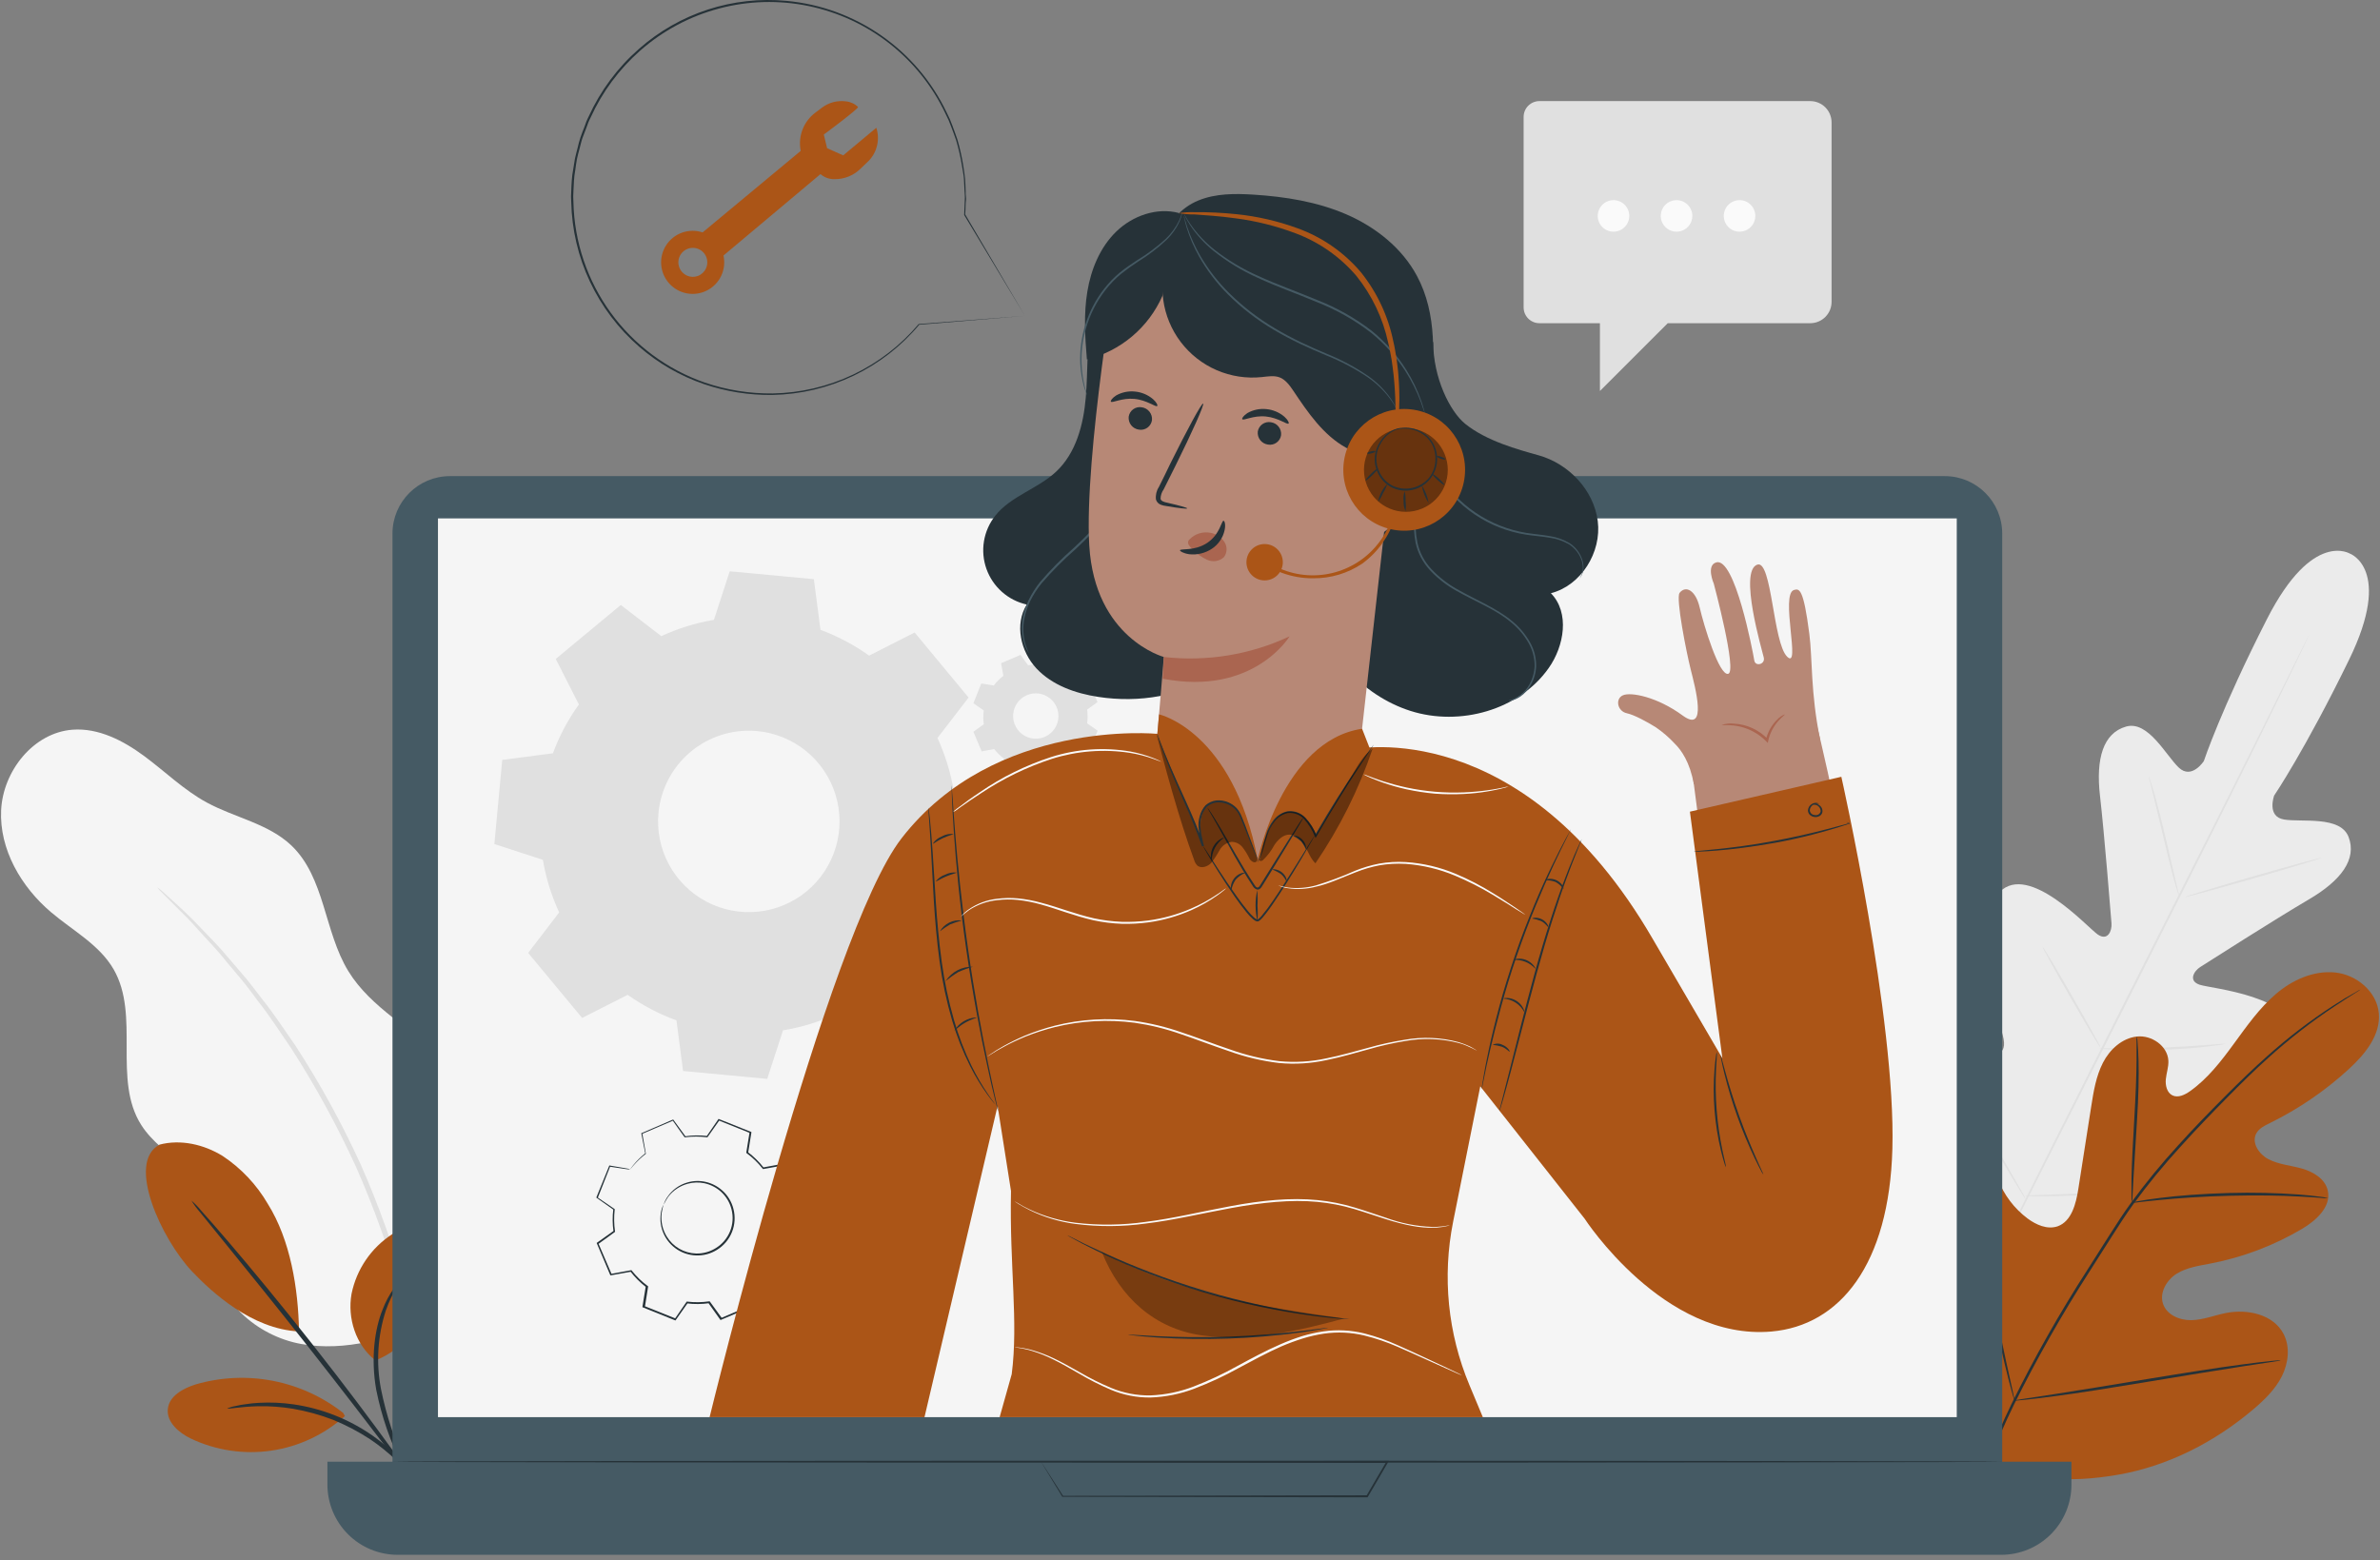 <svg width="366" height="240" viewBox="0 0 366 240" fill="none" xmlns="http://www.w3.org/2000/svg">
<rect x="0" y="0" width="366" height="240" fill="#808080" stroke="none"/>
<path d="M66.412 203.241C72.994 198.648 75.209 192.988 75.961 184.998C76.31 180.988 75.794 176.949 74.449 173.156C73.105 169.362 70.962 165.9 68.165 163.005C63.487 158.225 57.05 155.082 53.562 149.367C49.849 143.3 49.977 134.982 44.82 130.056C41.277 126.677 36.096 125.773 31.788 123.431C28.275 121.52 25.387 118.669 22.172 116.29C18.957 113.912 15.141 111.94 11.155 112.238C5.142 112.693 0.459 118.596 0.174 124.62C-0.112 130.645 3.25 136.408 7.848 140.309C11.185 143.142 15.292 145.308 17.476 149.1C21.578 156.216 17.294 166.087 21.723 173.04C24.939 178.106 32.237 180.526 33.25 186.442C33.62 188.62 33.001 190.834 33.02 193.042C33.074 199.94 39.523 205.504 46.318 206.723C53.113 207.943 60.035 205.819 66.436 203.241" fill="#F5F5F5"/>
<path d="M24.186 136.487C24.397 136.781 24.639 137.052 24.908 137.294L27.092 139.49C28.057 140.424 29.221 141.583 30.483 143.015C31.745 144.447 33.292 145.97 34.785 147.869C35.555 148.791 36.362 149.755 37.212 150.762C38.061 151.769 38.831 152.886 39.687 154.002C41.434 156.217 43.078 158.746 44.862 161.367C48.574 167.154 51.872 173.195 54.733 179.447C57.509 185.746 59.837 192.233 61.697 198.861C62.474 201.936 63.275 204.842 63.772 207.621C64.039 209.004 64.379 210.327 64.555 211.625C64.731 212.924 64.937 214.155 65.113 215.344C65.526 217.71 65.665 219.876 65.877 221.775C66.09 223.674 66.199 225.306 66.26 226.629C66.32 227.951 66.399 228.928 66.448 229.717C66.452 230.08 66.494 230.442 66.575 230.797C66.623 230.439 66.638 230.077 66.618 229.717C66.618 228.922 66.618 227.897 66.581 226.616C66.545 225.336 66.521 223.619 66.339 221.714C66.157 219.809 66.072 217.631 65.695 215.247C65.53 214.034 65.358 212.784 65.18 211.498C64.998 210.199 64.695 208.859 64.44 207.469C63.972 204.666 63.226 201.742 62.432 198.642C60.598 191.967 58.27 185.437 55.467 179.107C52.588 172.804 49.25 166.721 45.481 160.906C43.661 158.285 41.998 155.755 40.215 153.547C39.341 152.431 38.54 151.321 37.691 150.32L35.228 147.444C33.699 145.581 32.134 144.059 30.817 142.669C29.501 141.28 28.318 140.139 27.317 139.235L25.023 137.148C24.764 136.904 24.484 136.682 24.186 136.487Z" fill="#E0E0E0"/>
<path d="M361.461 85.204C361.461 85.204 355.673 81.376 348.618 95.22C341.562 109.065 338.911 117.061 338.911 117.061C338.911 117.061 337.042 119.961 335.052 118.062C333.062 116.163 330.332 110.782 326.947 111.758C323.434 112.759 322.275 116.679 322.943 122.442C323.61 128.206 324.617 140.873 324.708 142.02C324.799 143.167 324.144 144.805 322.585 143.731C321.025 142.657 312.022 132.634 307.521 137.191C303.019 141.747 307.521 157.484 307.982 159.213C308.443 160.942 308.103 161.683 307.278 162.113C306.453 162.544 303.753 158.886 301.078 156.137C298.402 153.389 294.817 150.677 292.438 153.523C290.06 156.368 289.302 168.18 300.544 187.364L306.331 195.912L316.688 195.336C338.771 192.757 347.738 185.022 348.581 181.43C349.424 177.839 345.093 176.577 341.301 176.11C337.509 175.642 332.953 175.661 332.807 174.751C332.662 173.841 333.038 173.119 334.694 172.445C336.35 171.772 351.633 165.887 352.555 159.553C353.477 153.219 340.063 152.067 338.267 151.466C336.472 150.865 337.4 149.349 338.352 148.742C339.305 148.135 350.037 141.286 355.042 138.355C360.047 135.425 362.474 132.137 361.164 128.727C359.896 125.439 353.956 126.501 351.244 126.052C348.533 125.603 349.722 122.369 349.722 122.369C349.722 122.369 354.454 115.405 361.255 101.451C368.056 87.497 361.34 85.137 361.34 85.137" fill="#EBEBEB"/>
<path d="M355.122 97.592C355.122 97.592 355.085 97.695 354.994 97.89C354.903 98.084 354.764 98.381 354.594 98.757C354.224 99.528 353.69 100.638 353.01 102.07C351.627 104.951 349.607 109.101 347.089 114.203C342.048 124.444 334.955 138.531 327.111 154.063C319.267 169.594 312.132 183.669 307.048 193.886L301.036 205.983C300.326 207.403 299.78 208.513 299.398 209.277C299.21 209.641 299.07 209.92 298.967 210.127L298.809 210.412C298.809 210.412 298.845 210.309 298.936 210.114L299.337 209.247C299.707 208.476 300.241 207.36 300.92 205.928C302.298 203.053 304.324 198.903 306.842 193.795C311.883 183.554 318.975 169.466 326.826 153.929C334.676 138.392 341.793 124.329 346.883 114.118L352.895 102.015L354.533 98.727C354.721 98.363 354.861 98.078 354.964 97.877C355.067 97.677 355.122 97.592 355.122 97.592Z" fill="#E0E0E0"/>
<path d="M330.441 119.421C330.554 119.645 330.642 119.881 330.702 120.125C330.854 120.58 331.048 121.247 331.309 122.072C331.776 123.722 332.365 126.016 332.965 128.564C333.566 131.112 334.082 133.344 334.482 135.086L334.955 137.057C335.034 137.295 335.083 137.542 335.101 137.791C334.988 137.567 334.9 137.331 334.84 137.088C334.688 136.633 334.494 135.965 334.264 135.14C333.815 133.484 333.256 131.178 332.656 128.636C332.055 126.094 331.503 123.862 331.091 122.127C330.896 121.344 330.733 120.689 330.605 120.155C330.522 119.918 330.467 119.671 330.441 119.421Z" fill="#E0E0E0"/>
<path d="M336.029 137.973C336.029 137.888 340.683 136.469 346.482 134.8C352.282 133.132 356.996 131.852 357.021 131.937C357.045 132.022 352.367 133.441 346.567 135.11C340.768 136.778 336.054 138.058 336.029 137.973Z" fill="#E0E0E0"/>
<path d="M322.87 161.282C323.123 161.247 323.379 161.235 323.635 161.246H325.703C327.457 161.246 329.871 161.246 332.535 161.137C335.198 161.027 337.607 160.87 339.354 160.73L341.417 160.566C341.671 160.541 341.927 160.541 342.181 160.566C341.938 160.643 341.688 160.694 341.435 160.718C340.949 160.791 340.221 160.882 339.372 160.979C337.631 161.179 335.222 161.385 332.547 161.482C329.871 161.58 327.451 161.555 325.703 161.482C324.824 161.446 324.12 161.41 323.628 161.373C323.373 161.372 323.119 161.342 322.87 161.282Z" fill="#E0E0E0"/>
<path d="M314.104 145.618C314.261 145.792 314.395 145.986 314.504 146.194L315.505 147.832C316.336 149.215 317.465 151.144 318.696 153.292C319.928 155.44 321.026 157.381 321.808 158.795L322.718 160.481C322.842 160.68 322.94 160.894 323.01 161.118C322.855 160.942 322.721 160.749 322.609 160.542L321.608 158.91C320.777 157.521 319.649 155.591 318.417 153.45C317.185 151.308 316.087 149.367 315.311 147.947C314.953 147.286 314.643 146.734 314.401 146.261C314.275 146.059 314.175 145.843 314.104 145.618Z" fill="#E0E0E0"/>
<path d="M299.901 164.722C300.094 164.954 300.265 165.204 300.411 165.468L301.697 167.555C302.771 169.327 304.239 171.802 305.841 174.514C307.442 177.226 308.874 179.719 309.906 181.515C310.391 182.383 310.791 183.105 311.119 183.657C311.279 183.914 311.413 184.186 311.519 184.47C311.328 184.236 311.158 183.986 311.01 183.724L309.724 181.631C308.65 179.859 307.182 177.384 305.58 174.678C303.978 171.972 302.547 169.473 301.515 167.671L300.302 165.529C300.142 165.274 300.008 165.004 299.901 164.722Z" fill="#E0E0E0"/>
<path d="M311.361 183.918C311.68 183.864 312.003 183.842 312.326 183.851L314.953 183.76C317.173 183.687 320.237 183.572 323.61 183.354C326.984 183.135 330.041 182.856 332.25 182.638L334.87 182.383C335.19 182.336 335.513 182.318 335.835 182.328C335.523 182.416 335.205 182.477 334.883 182.51C334.276 182.607 333.378 182.729 332.28 182.868C330.072 183.141 327.02 183.475 323.635 183.669C320.249 183.863 317.179 183.972 314.959 183.991C313.849 183.991 312.951 183.991 312.326 183.991C312.003 183.997 311.68 183.972 311.361 183.918Z" fill="#E0E0E0"/>
<path d="M236.733 15.55H278.382C279.252 15.55 280.087 15.896 280.703 16.511C281.318 17.127 281.664 17.962 281.664 18.832V46.43C281.664 47.301 281.318 48.136 280.703 48.751C280.087 49.367 279.252 49.713 278.382 49.713H256.468L246.039 60.142V49.713H236.733C236.089 49.713 235.472 49.457 235.017 49.002C234.562 48.547 234.306 47.929 234.306 47.286V17.983C234.305 17.664 234.368 17.347 234.489 17.052C234.611 16.757 234.789 16.489 235.015 16.263C235.24 16.037 235.508 15.858 235.803 15.735C236.098 15.613 236.414 15.55 236.733 15.55Z" fill="#E0E0E0"/>
<path d="M250.553 33.211C250.553 33.691 250.411 34.16 250.144 34.559C249.878 34.958 249.499 35.269 249.055 35.453C248.612 35.636 248.124 35.684 247.653 35.591C247.182 35.497 246.75 35.266 246.41 34.927C246.071 34.587 245.84 34.155 245.746 33.684C245.653 33.213 245.701 32.725 245.884 32.282C246.068 31.839 246.379 31.46 246.778 31.193C247.177 30.926 247.646 30.784 248.126 30.784C248.77 30.784 249.387 31.04 249.842 31.495C250.298 31.95 250.553 32.567 250.553 33.211Z" fill="#FAFAFA"/>
<path d="M260.248 33.211C260.248 33.691 260.106 34.16 259.839 34.559C259.572 34.958 259.193 35.269 258.75 35.453C258.307 35.636 257.819 35.684 257.348 35.591C256.877 35.497 256.445 35.266 256.105 34.927C255.766 34.587 255.535 34.155 255.441 33.684C255.348 33.213 255.396 32.725 255.579 32.282C255.763 31.839 256.074 31.46 256.473 31.193C256.872 30.926 257.341 30.784 257.821 30.784C258.465 30.784 259.082 31.04 259.537 31.495C259.992 31.95 260.248 32.567 260.248 33.211Z" fill="#FAFAFA"/>
<path d="M269.937 33.211C269.937 33.691 269.794 34.16 269.528 34.559C269.261 34.958 268.882 35.269 268.438 35.453C267.995 35.636 267.507 35.684 267.036 35.591C266.566 35.497 266.133 35.266 265.794 34.927C265.454 34.587 265.223 34.155 265.13 33.684C265.036 33.213 265.084 32.725 265.268 32.282C265.451 31.839 265.762 31.46 266.162 31.193C266.561 30.926 267.03 30.784 267.51 30.784C268.153 30.784 268.771 31.04 269.226 31.495C269.681 31.95 269.937 32.567 269.937 33.211Z" fill="#FAFAFA"/>
<path d="M304.397 223.929C293.974 213.791 293.792 198.108 296.51 184.494C296.959 182.219 297.117 179.768 298.518 177.936C299.919 176.104 302.698 175.145 304.585 176.443C306.156 177.523 306.575 179.622 307.26 181.412C308.176 183.799 309.747 185.878 311.792 187.412C313.127 188.401 314.826 189.159 316.421 188.626C318.569 187.855 319.248 185.167 319.606 182.892C320.266 178.646 320.929 174.399 321.596 170.152C321.954 167.877 322.33 165.547 323.386 163.478C324.442 161.41 326.341 159.687 328.604 159.432C330.867 159.177 333.342 160.864 333.457 163.163C333.5 164.121 333.154 165.056 333.063 166.008C332.972 166.961 333.239 168.083 334.094 168.49C334.949 168.896 335.975 168.411 336.763 167.853C339.487 165.935 341.562 163.236 343.534 160.536C345.506 157.836 347.441 155.076 349.977 152.898C352.513 150.72 355.789 149.258 359.077 149.579C362.366 149.901 365.514 152.503 365.818 155.84C366.121 159.177 363.719 162.132 361.255 164.394C357.608 167.757 353.492 170.573 349.037 172.755C348.236 173.149 347.368 173.574 346.956 174.368C346.216 175.806 347.411 177.547 348.824 178.288C350.432 179.131 352.301 179.252 354.042 179.756C355.783 180.259 357.573 181.345 357.973 183.135C358.525 185.61 356.184 187.734 354.006 189.02C349.651 191.594 344.886 193.398 339.918 194.353C338.147 194.692 336.278 194.959 334.755 195.9C333.233 196.84 332.062 198.769 332.62 200.504C333.178 202.24 335.18 203.095 336.988 203.059C338.796 203.022 340.519 202.318 342.29 201.961C345.615 201.293 349.619 202.167 351.178 205.194C352.21 207.184 351.918 209.678 350.905 211.692C349.892 213.706 348.248 215.302 346.543 216.752C340.573 221.817 333.384 225.506 325.716 226.835C318.047 228.163 311.216 227.757 304.439 223.947" fill="#AB5517"/>
<path d="M302.577 234.06C304.249 227.807 306.519 221.728 309.353 215.908C312.845 208.814 316.742 201.927 321.026 195.281L324.363 190.027C325.461 188.304 326.553 186.599 327.724 184.997C329.973 181.921 332.391 178.972 334.968 176.164C337.394 173.464 339.821 170.995 342.102 168.702C344.383 166.409 346.549 164.322 348.606 162.495C351.83 159.598 355.279 156.961 358.92 154.609C360.212 153.777 361.231 153.165 361.953 152.788L362.748 152.327C362.837 152.273 362.93 152.226 363.027 152.188C362.946 152.254 362.861 152.314 362.772 152.37L361.996 152.861C361.316 153.286 360.309 153.923 359.035 154.772C355.432 157.165 352.013 159.824 348.806 162.726C346.768 164.546 344.62 166.663 342.357 168.963C340.094 171.262 337.692 173.737 335.265 176.437C332.703 179.235 330.297 182.172 328.057 185.234C326.899 186.83 325.819 188.528 324.715 190.251C323.61 191.974 322.512 193.728 321.384 195.487C317.112 202.124 313.213 208.995 309.705 216.066C306.866 221.859 304.576 227.906 302.868 234.127" fill="#263238"/>
<path d="M327.851 184.991C327.793 184.659 327.771 184.321 327.785 183.984C327.785 183.335 327.785 182.401 327.785 181.236C327.827 178.919 328.003 175.721 328.209 172.196C328.416 168.672 328.549 165.474 328.561 163.163C328.561 162.004 328.561 161.07 328.561 160.421C328.534 160.085 328.547 159.747 328.598 159.414C328.677 159.741 328.72 160.077 328.725 160.415C328.786 161.058 328.834 161.998 328.864 163.157C328.931 165.474 328.864 168.684 328.64 172.215C328.416 175.746 328.234 178.846 328.088 181.248C328.027 182.334 327.979 183.25 327.942 183.99C327.947 184.326 327.916 184.662 327.851 184.991Z" fill="#263238"/>
<path d="M358.004 184.294C357.598 184.313 357.192 184.295 356.79 184.239C356.026 184.184 354.922 184.1 353.563 184.039C350.833 183.887 347.059 183.82 342.891 183.924C338.723 184.027 334.956 184.294 332.232 184.561C330.873 184.682 329.805 184.815 329.016 184.9C328.615 184.969 328.209 185 327.803 184.991C328.182 184.867 328.572 184.78 328.968 184.73C329.72 184.597 330.788 184.421 332.177 184.257C334.901 183.911 338.675 183.602 342.861 183.493C346.428 183.392 349.998 183.473 353.557 183.736C354.922 183.839 356.026 183.966 356.784 184.075C357.197 184.105 357.606 184.179 358.004 184.294Z" fill="#263238"/>
<path d="M309.808 215.429C309.808 215.429 309.742 215.301 309.663 215.041C309.584 214.78 309.469 214.355 309.335 213.9C309.056 212.911 308.686 211.473 308.255 209.653C307.388 206.074 306.35 201.087 305.276 195.572C304.203 190.057 303.214 185.064 302.425 181.467C302.037 179.719 301.715 178.281 301.473 177.22C301.375 176.753 301.291 176.37 301.224 176.061C301.186 175.927 301.166 175.788 301.163 175.648C301.163 175.648 301.23 175.776 301.309 176.037C301.388 176.298 301.503 176.722 301.636 177.177C301.915 178.166 302.285 179.604 302.716 181.424C303.578 185.004 304.621 189.991 305.695 195.511C306.769 201.032 307.758 206.013 308.546 209.611L309.493 213.858C309.596 214.319 309.681 214.707 309.748 215.016C309.786 215.151 309.806 215.289 309.808 215.429Z" fill="#263238"/>
<path d="M350.729 209.235C350.596 209.284 350.458 209.317 350.316 209.332L349.103 209.526L344.717 210.193C341.016 210.764 335.914 211.607 330.278 212.541C324.641 213.475 319.564 214.295 315.832 214.768C313.976 215.016 312.471 215.198 311.428 215.302L310.215 215.417C310.076 215.44 309.935 215.44 309.796 215.417C309.928 215.366 310.067 215.334 310.208 215.32L311.422 215.126L315.802 214.458C319.503 213.888 324.611 213.045 330.247 212.11C335.883 211.176 340.998 210.375 344.717 209.884C346.573 209.635 348.078 209.453 349.121 209.35L350.335 209.235C350.466 209.218 350.598 209.218 350.729 209.235Z" fill="#263238"/>
<path d="M24.484 176.073C27.766 175.194 31.358 176.025 34.245 177.808C37.092 179.7 39.467 182.22 41.186 185.174C44.674 190.749 45.869 198.217 45.985 204.794C38.704 204.454 32.492 198.684 29.531 195.56C24.854 190.622 19.387 178.858 24.484 176.098" fill="#AB5517"/>
<path d="M57.7 209.222C54.715 206.881 53.399 202.755 54.06 199.018C54.438 197.153 55.183 195.382 56.253 193.808C57.323 192.234 58.695 190.889 60.291 189.851C61.74 188.862 63.542 188.086 65.223 188.595C65.998 188.88 66.683 189.369 67.204 190.009C67.726 190.65 68.067 191.418 68.19 192.235C68.421 193.878 68.212 195.553 67.583 197.089C65.708 202.397 62.924 207.19 57.7 209.271" fill="#AB5517"/>
<path d="M64.325 230.026C64.028 229.669 63.783 229.273 63.597 228.849C63.178 228.072 62.583 226.932 61.898 225.506C60.032 221.791 58.673 217.843 57.857 213.766C56.996 208.913 57.627 204.387 58.84 201.42C59.289 200.236 59.889 199.115 60.624 198.084C60.867 197.687 61.172 197.333 61.528 197.034C61.655 197.113 60.357 198.642 59.325 201.602C58.072 205.489 57.818 209.628 58.585 213.639C59.398 217.654 60.669 221.562 62.371 225.287C63.627 228.187 64.422 229.977 64.325 230.026Z" fill="#263238"/>
<path d="M29.434 184.664C30.009 185.162 30.539 185.71 31.017 186.302C32 187.388 33.396 188.983 35.1 190.973C38.504 194.947 43.121 200.523 48.072 206.802C53.022 213.081 57.348 218.875 60.418 223.122C61.953 225.245 63.178 226.974 64.003 228.188C64.462 228.791 64.868 229.432 65.216 230.105C64.687 229.56 64.202 228.974 63.767 228.351L59.993 223.431C56.82 219.269 52.421 213.53 47.483 207.257C42.545 200.984 37.994 195.366 34.694 191.307L30.781 186.484C30.283 185.915 29.833 185.306 29.434 184.664Z" fill="#263238"/>
<path d="M52.773 217.328C49.617 214.848 45.915 213.156 41.974 212.392C38.033 211.629 33.968 211.815 30.113 212.935C28.166 213.542 26 214.713 25.806 216.739C25.612 218.766 27.511 220.379 29.343 221.271C33.193 223.099 37.498 223.745 41.715 223.13C45.932 222.514 49.873 220.665 53.04 217.813" fill="#AB5517"/>
<path d="M34.961 216.648C35.363 216.46 35.79 216.332 36.229 216.266C36.731 216.138 37.242 216.045 37.758 215.987C38.435 215.878 39.117 215.807 39.802 215.775C41.591 215.672 43.386 215.752 45.159 216.011C49.523 216.647 53.677 218.293 57.293 220.816C58.762 221.842 60.124 223.013 61.358 224.311C61.84 224.8 62.292 225.319 62.711 225.864C63.048 226.258 63.356 226.675 63.633 227.114C63.907 227.46 64.13 227.844 64.294 228.254C64.179 228.339 63.136 226.768 60.988 224.675C59.729 223.457 58.364 222.352 56.911 221.374C55.117 220.199 53.213 219.199 51.226 218.39C49.227 217.619 47.156 217.048 45.044 216.685C43.314 216.4 41.562 216.27 39.808 216.296C36.848 216.357 34.991 216.788 34.961 216.648Z" fill="#263238"/>
<path d="M134.761 19.651L129.671 23.898L127.195 22.794L126.686 20.695C126.686 20.695 132.146 16.66 131.946 16.448C131.436 15.958 130.775 15.655 130.071 15.586C128.759 15.417 127.434 15.773 126.382 16.575L125.424 17.297C124.545 17.943 123.863 18.819 123.452 19.829C123.042 20.839 122.92 21.943 123.1 23.018C123.109 23.082 123.121 23.145 123.137 23.206L108.048 35.747C107.031 35.409 105.931 35.418 104.92 35.771C103.908 36.124 103.042 36.802 102.456 37.7C101.87 38.597 101.597 39.663 101.681 40.731C101.764 41.799 102.199 42.81 102.917 43.605C103.635 44.401 104.596 44.936 105.65 45.128C106.704 45.32 107.793 45.158 108.745 44.666C109.697 44.175 110.46 43.382 110.915 42.412C111.369 41.442 111.49 40.348 111.258 39.302L126.176 26.78C126.769 27.296 127.532 27.573 128.318 27.556C129.068 27.571 129.813 27.433 130.509 27.151C131.204 26.87 131.835 26.451 132.364 25.918L133.626 24.705C134.253 24.043 134.689 23.224 134.888 22.334C135.088 21.445 135.044 20.518 134.761 19.651ZM105.64 42.384C105.237 42.205 104.897 41.91 104.662 41.537C104.427 41.165 104.307 40.731 104.319 40.29C104.331 39.849 104.473 39.422 104.728 39.063C104.983 38.703 105.338 38.427 105.75 38.27C106.162 38.112 106.611 38.081 107.04 38.179C107.47 38.277 107.861 38.5 108.164 38.821C108.466 39.141 108.667 39.544 108.74 39.978C108.814 40.413 108.757 40.859 108.576 41.261C108.457 41.531 108.285 41.773 108.071 41.976C107.857 42.178 107.606 42.336 107.33 42.441C107.055 42.545 106.762 42.594 106.467 42.584C106.173 42.574 105.883 42.506 105.616 42.384H105.64Z" fill="#AB5517"/>
<path d="M157.578 48.59L141.331 49.949L141.386 49.919C138.615 53.236 135.163 55.919 131.266 57.787C127.368 59.656 123.114 60.665 118.793 60.748C115.213 60.797 111.65 60.233 108.261 59.08C104.595 57.824 101.208 55.869 98.287 53.322C95.091 50.548 92.511 47.135 90.713 43.303C88.914 39.472 87.938 35.307 87.846 31.075C87.803 30.522 87.803 29.966 87.846 29.413C87.846 28.861 87.906 28.303 87.931 27.744C87.965 27.186 88.036 26.631 88.143 26.082L88.416 24.402C88.531 23.849 88.689 23.303 88.823 22.758C88.956 22.212 89.083 21.647 89.272 21.113C89.46 20.579 89.66 20.046 89.878 19.512L90.169 18.705C90.266 18.438 90.412 18.183 90.527 17.922C92.339 13.945 94.975 10.398 98.263 7.518C101.34 4.799 104.943 2.741 108.848 1.472C112.753 0.202 116.877 -0.254 120.965 0.134C126.205 0.621 131.229 2.461 135.544 5.472C139.86 8.484 143.32 12.565 145.584 17.316C145.933 17.98 146.234 18.67 146.482 19.378C146.731 20.076 146.992 20.755 147.222 21.441C147.615 22.779 147.921 24.141 148.138 25.518C148.229 26.185 148.357 26.834 148.411 27.484C148.466 28.133 148.472 28.776 148.502 29.401C148.502 29.716 148.502 30.007 148.551 30.335C148.599 30.663 148.521 30.942 148.508 31.251C148.508 31.858 148.454 32.465 148.423 33.023V32.968C154.181 42.748 157.281 48.008 157.615 48.584L148.272 33.065C148.296 32.491 148.32 31.902 148.345 31.3C148.345 30.996 148.375 30.693 148.381 30.39C148.387 30.086 148.351 29.783 148.332 29.461C148.302 28.855 148.266 28.206 148.235 27.556C148.205 26.907 148.041 26.27 147.95 25.603C147.732 24.238 147.426 22.888 147.034 21.562C146.804 20.883 146.543 20.209 146.288 19.518C146.039 18.816 145.741 18.133 145.396 17.473C143.408 13.275 140.472 9.595 136.82 6.724C133.168 3.854 128.9 1.869 124.351 0.928C119.802 -0.012 115.096 0.115 110.605 1.302C106.114 2.488 101.96 4.701 98.469 7.766C95.22 10.625 92.615 14.14 90.825 18.08C90.703 18.341 90.564 18.584 90.467 18.85L90.175 19.651L89.569 21.235C89.381 21.769 89.278 22.321 89.126 22.861C88.974 23.401 88.835 23.941 88.719 24.486C88.604 25.033 88.556 25.591 88.471 26.137C88.369 26.682 88.3 27.233 88.264 27.787C88.234 28.339 88.204 28.885 88.18 29.437C88.14 29.984 88.14 30.534 88.18 31.081C88.317 37.218 90.327 43.167 93.94 48.13C97.553 53.092 102.596 56.833 108.394 58.849C111.753 59.994 115.281 60.558 118.829 60.518C123.116 60.443 127.337 59.451 131.209 57.609C135.081 55.768 138.514 53.118 141.277 49.84H141.313L157.578 48.59Z" fill="#263238"/>
<path d="M299.063 73.234H69.196C64.314 73.234 60.356 77.191 60.356 82.073V228.097C60.356 232.978 64.314 236.936 69.196 236.936H299.063C303.945 236.936 307.903 232.978 307.903 228.097V82.073C307.903 77.191 303.945 73.234 299.063 73.234Z" fill="#455A64"/>
<path d="M50.352 224.827H318.55V228.352C318.55 231.216 317.413 233.962 315.388 235.988C313.362 238.013 310.616 239.151 307.751 239.151H61.152C59.733 239.151 58.329 238.871 57.019 238.329C55.709 237.786 54.518 236.99 53.516 235.988C52.513 234.985 51.717 233.794 51.175 232.484C50.632 231.174 50.352 229.77 50.352 228.352V224.827Z" fill="#455A64"/>
<path d="M300.914 79.737H67.352V217.977H300.914V79.737Z" fill="#F5F5F5"/>
<path d="M160.072 224.827H161.115H164.149L175.463 224.778L213.302 224.699H213.582L213.442 224.942C212.969 225.755 212.453 226.628 211.943 227.514C211.434 228.4 210.864 229.334 210.354 230.232L210.305 230.311H210.214L163.384 230.226H163.342V230.19L160.915 226.204L160.308 225.191L160.108 224.857L160.345 225.209C160.496 225.452 160.715 225.785 161 226.222C161.57 227.114 162.414 228.418 163.5 230.117L163.439 230.081L210.269 229.996L210.129 230.074L211.719 227.35C212.235 226.471 212.744 225.591 213.224 224.778L213.357 225.021L175.676 224.936L164.252 224.863H161.152H160.345L160.072 224.827Z" fill="#263238"/>
<path fill-rule="evenodd" clip-rule="evenodd" d="M152.816 105.455C153.242 104.887 153.742 104.379 154.302 103.944L153.95 102.009L156.941 100.729L158.094 102.324C158.797 102.23 159.509 102.23 160.211 102.324L161.328 100.711L164.361 101.924L164.052 103.865C164.618 104.293 165.126 104.793 165.562 105.352L167.498 105L168.778 107.991L167.182 109.144C167.276 109.846 167.276 110.558 167.182 111.261L168.796 112.383L167.583 115.417L165.647 115.107C165.22 115.675 164.72 116.185 164.161 116.624L164.513 118.553L161.522 119.833L160.369 118.238C159.664 118.332 158.95 118.332 158.246 118.238L157.129 119.858L154.096 118.644L154.405 116.703C153.836 116.277 153.326 115.777 152.889 115.216L150.959 115.568L149.691 112.553L151.287 111.4C151.19 110.698 151.19 109.985 151.287 109.283L149.691 108.161L150.905 105.127L152.846 105.437L152.816 105.455ZM156.056 108.816C155.794 109.454 155.728 110.156 155.866 110.831C156.003 111.507 156.337 112.127 156.827 112.613C157.316 113.099 157.939 113.429 158.616 113.561C159.293 113.693 159.994 113.621 160.63 113.355C161.266 113.089 161.809 112.641 162.191 112.066C162.572 111.491 162.775 110.817 162.773 110.127C162.771 109.437 162.564 108.764 162.18 108.191C161.795 107.619 161.25 107.173 160.612 106.911C160.188 106.736 159.733 106.647 159.274 106.648C158.816 106.65 158.362 106.741 157.939 106.918C157.515 107.095 157.131 107.354 156.808 107.68C156.485 108.005 156.229 108.391 156.056 108.816Z" fill="#E0E0E0"/>
<path fill-rule="evenodd" clip-rule="evenodd" d="M140.688 168.186C141.923 166.54 143.369 165.063 144.99 163.794L143.965 158.188L152.634 154.493L155.977 159.11C158.013 158.813 160.08 158.788 162.123 159.037L165.356 154.354L174.105 157.873L173.201 163.49C174.849 164.723 176.326 166.17 177.593 167.792L183.199 166.773L186.894 175.466L182.277 178.803C182.575 180.839 182.598 182.907 182.344 184.949L187.033 188.189L183.514 196.931L177.897 196.027C176.663 197.675 175.217 199.152 173.595 200.419L174.614 206.025L165.945 209.726L162.608 205.109C160.572 205.405 158.505 205.427 156.462 205.176L153.229 209.86L144.48 206.347L145.384 200.723C143.735 199.492 142.257 198.045 140.992 196.421L135.386 197.447L131.685 188.777L136.302 185.434C136.007 183.4 135.984 181.335 136.235 179.295L131.552 176.073L135.064 167.325L140.688 168.229V168.186ZM150.068 177.93C149.322 179.786 149.142 181.821 149.553 183.779C149.964 185.737 150.946 187.529 152.375 188.928C153.805 190.328 155.617 191.272 157.583 191.642C159.549 192.011 161.58 191.79 163.42 191.005C165.26 190.22 166.826 188.907 167.919 187.232C169.013 185.557 169.585 183.595 169.564 181.595C169.543 179.594 168.929 177.645 167.8 175.994C166.671 174.343 165.077 173.063 163.221 172.318C161.988 171.823 160.67 171.576 159.341 171.591C158.013 171.606 156.701 171.883 155.479 172.405C154.258 172.927 153.151 173.685 152.223 174.635C151.294 175.585 150.562 176.709 150.068 177.942V177.93Z" fill="#F5F5F5"/>
<path d="M102.067 185.264C102.201 184.83 102.406 184.42 102.674 184.051C103.403 182.998 104.475 182.23 105.707 181.879C106.627 181.612 107.599 181.583 108.533 181.796C109.467 182.008 110.332 182.454 111.046 183.093C111.465 183.456 111.825 183.881 112.114 184.354C112.42 184.844 112.647 185.378 112.787 185.938C113.098 187.122 113.019 188.376 112.562 189.512C112.106 190.648 111.295 191.607 110.251 192.247C109.287 192.849 108.165 193.147 107.03 193.103C106.002 193.066 105.004 192.752 104.142 192.193C103.23 191.601 102.508 190.76 102.061 189.769C101.615 188.778 101.463 187.68 101.624 186.605C101.687 186.145 101.824 185.699 102.03 185.283C101.912 185.724 101.817 186.172 101.745 186.623C101.603 187.86 101.876 189.109 102.522 190.173C102.994 190.954 103.655 191.604 104.443 192.064C105.232 192.524 106.123 192.779 107.036 192.806C108.106 192.836 109.162 192.549 110.069 191.98C111.059 191.377 111.829 190.472 112.266 189.399C112.703 188.325 112.783 187.14 112.496 186.017C112.234 184.967 111.666 184.019 110.864 183.293C110.137 182.642 109.252 182.195 108.298 181.994C107.464 181.824 106.601 181.851 105.78 182.073C104.57 182.39 103.502 183.104 102.746 184.1C102.267 184.809 102.103 185.283 102.067 185.264Z" fill="#263238"/>
<path d="M96.909 179.877H96.715L96.109 179.798L93.779 179.452L93.834 179.416L91.916 184.27L91.886 184.172L94.489 185.95L94.531 185.986V186.041C94.4 187.163 94.416 188.297 94.58 189.414V189.475L94.525 189.517L91.977 191.368L92.014 191.234L94.076 196.021L93.937 195.948L97.037 195.378H97.116L97.164 195.445C97.865 196.332 98.681 197.122 99.591 197.793L99.664 197.841V197.926C99.512 198.891 99.342 199.952 99.172 201.038L99.082 200.881L103.935 202.822L103.759 202.877L105.549 200.28L105.597 200.207H105.688C106.806 200.341 107.936 200.327 109.049 200.165H109.14L109.195 200.238L111.045 202.792L110.857 202.743L115.656 200.693L115.559 200.868C115.377 199.886 115.189 198.83 114.995 197.768V197.671L115.068 197.611C115.954 196.92 116.743 196.114 117.416 195.214L117.476 195.135H117.573L120.686 195.639L120.51 195.736C121.165 194.118 121.814 192.5 122.457 190.882L122.512 191.07L119.921 189.25L119.842 189.196V189.105C119.979 187.988 119.966 186.858 119.806 185.744V185.653L119.885 185.598L122.439 183.778L122.384 183.96L120.346 179.161L120.51 179.252L117.403 179.81H117.318L117.264 179.738C116.563 178.849 115.747 178.057 114.837 177.384L114.77 177.335V177.25C114.946 176.182 115.11 175.151 115.274 174.138L115.359 174.283L110.505 172.33L110.651 172.287L108.831 174.872L108.788 174.933H108.722C107.602 174.783 106.468 174.783 105.349 174.933H105.288L105.251 174.884C104.584 173.956 103.977 173.119 103.431 172.324L103.541 172.354L98.73 174.411L98.772 174.332C98.99 175.545 99.172 176.589 99.318 177.438V177.469C98.645 177.992 98.021 178.577 97.456 179.216L97.049 179.701L96.909 179.859C96.943 179.797 96.981 179.738 97.025 179.683C97.11 179.568 97.237 179.398 97.413 179.179C97.957 178.522 98.567 177.923 99.233 177.39V177.438C99.069 176.595 98.881 175.576 98.626 174.338V174.283H98.681L103.468 172.215H103.541L103.583 172.275L105.44 174.823L105.336 174.781C106.472 174.612 107.625 174.596 108.764 174.732L108.661 174.781C109.225 173.956 109.814 173.094 110.445 172.184L110.499 172.105L110.59 172.142L115.444 174.077L115.547 174.114V174.217C115.383 175.23 115.219 176.261 115.049 177.329L114.995 177.196C115.919 177.893 116.747 178.709 117.458 179.622L117.318 179.574L120.419 179.003H120.534L120.582 179.113C121.242 180.674 121.925 182.272 122.633 183.906L122.682 184.021L122.578 184.094L120.03 185.914L120.091 185.768C120.258 186.908 120.27 188.065 120.127 189.208L120.061 189.062L122.657 190.852L122.76 190.925L122.712 191.04L120.771 195.894L120.722 196.009H120.595L117.482 195.511L117.64 195.445C116.942 196.366 116.126 197.192 115.213 197.902L115.268 197.744C115.462 198.812 115.656 199.867 115.838 200.844V200.972L115.717 200.947L110.918 202.992L110.803 203.04L110.73 202.943L108.91 200.383L109.055 200.45C107.915 200.611 106.758 200.621 105.616 200.48L105.761 200.42L103.941 203.01L103.874 203.107L103.765 203.065L98.912 201.111L98.802 201.069V200.953C98.978 199.874 99.154 198.812 99.306 197.847L99.361 197.981C98.448 197.282 97.632 196.466 96.934 195.554L97.061 195.602L93.961 196.161H93.864L93.822 196.07C93.106 194.383 92.428 192.781 91.789 191.265L91.753 191.186L91.826 191.131L94.386 189.311L94.343 189.414C94.182 188.278 94.172 187.125 94.313 185.986L94.355 186.077L91.771 184.257L91.716 184.221V184.16C92.523 182.195 93.184 180.569 93.688 179.307V179.27H93.724L96.03 179.665L96.636 179.774L96.909 179.877Z" fill="#263238"/>
<path fill-rule="evenodd" clip-rule="evenodd" d="M85.031 115.853C86.018 113.188 87.361 110.667 89.023 108.361L85.462 101.354L95.466 93.054L101.696 97.847C104.27 96.653 106.992 95.811 109.79 95.341L112.216 87.873L125.157 89.086L126.176 96.876C128.833 97.861 131.346 99.195 133.651 100.844L140.658 97.289L148.951 107.293L144.165 113.518C145.349 116.089 146.187 118.807 146.658 121.599L154.12 124.025L152.907 136.966L145.117 137.979C144.152 140.645 142.834 143.169 141.198 145.484L144.753 152.491L134.749 160.791L128.518 156.004C125.939 157.188 123.213 158.021 120.413 158.479L117.986 165.948L105.045 164.734L104.026 156.95C101.361 155.979 98.837 154.657 96.521 153.019L89.52 156.574L81.221 146.57L85.989 140.345C84.8 137.77 83.957 135.049 83.484 132.252L76.022 129.825L77.235 116.885L85.019 115.866L85.031 115.853ZM101.26 125.039C101.001 127.788 101.564 130.552 102.877 132.981C104.19 135.41 106.194 137.395 108.636 138.684C111.077 139.974 113.846 140.51 116.593 140.225C119.339 139.94 121.939 138.846 124.064 137.083C126.189 135.319 127.742 132.965 128.528 130.318C129.315 127.671 129.298 124.85 128.48 122.213C127.662 119.576 126.081 117.24 123.935 115.502C121.789 113.764 119.176 112.702 116.427 112.45C112.747 112.112 109.084 113.248 106.24 115.608C103.397 117.968 101.606 121.36 101.26 125.039Z" fill="#E0E0E0"/>
<path d="M307.903 224.827C307.903 224.911 252.482 224.978 184.139 224.978C115.796 224.978 60.375 224.911 60.375 224.827C60.375 224.742 115.784 224.681 184.139 224.681C252.494 224.681 307.903 224.748 307.903 224.827Z" fill="#263238"/>
<path d="M174.76 38.835C170.944 40.509 168.723 44.629 167.892 48.712C167.061 52.794 167.328 57.017 166.97 61.173C166.612 65.329 165.472 69.666 162.438 72.524C159.611 75.193 155.455 76.279 153.047 79.331C152.148 80.467 151.553 81.813 151.317 83.242C151.08 84.671 151.211 86.137 151.696 87.502C152.181 88.867 153.005 90.086 154.09 91.045C155.175 92.005 156.486 92.673 157.9 92.987C155.995 96.021 156.948 100.213 159.387 102.816C161.825 105.418 165.399 106.662 168.924 107.196C175.124 108.142 181.737 107.099 186.973 103.647C192.208 100.195 195.873 94.201 195.861 87.934" fill="#263238"/>
<path d="M158.228 100.462C157.934 100.049 157.707 99.592 157.554 99.109C157.126 97.789 157.043 96.381 157.312 95.02C157.489 94.079 157.782 93.164 158.185 92.296C158.671 91.315 159.258 90.387 159.939 89.529C161.557 87.635 163.31 85.861 165.186 84.221C167.008 82.539 168.712 80.735 170.289 78.821C171.579 77.262 172.676 75.553 173.559 73.731C174.146 72.502 174.589 71.209 174.881 69.879C174.996 69.412 175.027 69.035 175.081 68.787C175.094 68.656 175.123 68.528 175.166 68.404C175.18 68.534 175.18 68.664 175.166 68.793C175.13 69.048 175.118 69.43 175.021 69.903C174.771 71.257 174.351 72.574 173.771 73.822C172.911 75.674 171.823 77.41 170.531 78.991C168.961 80.93 167.253 82.755 165.423 84.451C163.553 86.08 161.801 87.84 160.181 89.717C159.504 90.551 158.92 91.456 158.44 92.417C158.031 93.259 157.732 94.15 157.548 95.068C157.264 96.401 157.314 97.783 157.694 99.091C157.845 99.558 158.023 100.016 158.228 100.462Z" fill="#455A64"/>
<path d="M220.395 52.54C220.395 58.145 222.979 63.284 225.303 65.177C228.597 67.846 233.427 69.139 236.606 70.031C241.241 71.323 245.099 75.381 245.706 80.162C246.313 84.943 243.158 90.045 238.498 91.246C241.429 94.237 240.555 99.382 238.147 102.773C233.578 109.259 224.46 111.752 216.912 109.35C209.365 106.947 203.565 100.25 201.296 92.648" fill="#263238"/>
<path d="M231.922 107.76C232.563 107.622 233.169 107.355 233.705 106.978C234.324 106.525 234.834 105.941 235.198 105.267C235.693 104.383 235.968 103.392 235.999 102.379C235.992 101.153 235.668 99.949 235.058 98.885C234.357 97.659 233.433 96.574 232.334 95.687C230.035 93.752 226.911 92.545 223.889 90.834C222.4 89.996 221.05 88.934 219.885 87.685C219.332 87.082 218.861 86.409 218.484 85.683C218.126 84.987 217.86 84.246 217.695 83.481C217.425 82.066 217.36 80.619 217.501 79.185C217.604 77.845 217.774 76.613 217.889 75.479C218.151 73.706 218.122 71.903 217.804 70.14C217.725 69.836 217.652 69.569 217.586 69.327C217.519 69.084 217.422 68.908 217.367 68.75C217.3 68.594 217.241 68.434 217.191 68.271C217.283 68.415 217.361 68.567 217.422 68.726C217.489 68.884 217.592 69.066 217.671 69.296L217.919 70.115C218.288 71.888 218.349 73.71 218.101 75.503C217.998 76.637 217.841 77.875 217.75 79.204C217.619 80.622 217.693 82.052 217.968 83.45C218.302 84.973 219.039 86.377 220.103 87.515C221.25 88.74 222.578 89.782 224.041 90.603C227.032 92.32 230.174 93.546 232.534 95.53C233.655 96.442 234.594 97.558 235.301 98.818C235.928 99.928 236.25 101.183 236.235 102.458C236.195 103.503 235.897 104.522 235.368 105.425C234.978 106.109 234.442 106.697 233.796 107.148C233.386 107.423 232.933 107.628 232.456 107.754C232.278 107.774 232.099 107.776 231.922 107.76Z" fill="#455A64"/>
<path d="M242.842 89.056C243.178 88.602 243.376 88.061 243.413 87.497C243.433 86.839 243.282 86.187 242.976 85.604C242.587 84.827 241.994 84.17 241.259 83.705C240.334 83.186 239.319 82.846 238.268 82.704C237.14 82.504 235.908 82.431 234.628 82.231C231.818 81.782 229.141 80.724 226.783 79.131C224.42 77.541 222.439 75.446 220.984 72.997C219.811 70.996 219.006 68.802 218.605 66.518C218.324 64.984 218.24 63.42 218.357 61.865C218.384 61.444 218.432 61.025 218.502 60.609C218.513 60.462 218.542 60.318 218.587 60.178C218.617 60.178 218.514 60.785 218.472 61.877C218.309 65.726 219.264 69.539 221.22 72.858C222.668 75.258 224.623 77.314 226.947 78.882C229.272 80.447 231.906 81.496 234.67 81.958C235.944 82.164 237.182 82.249 238.311 82.456C239.381 82.614 240.412 82.979 241.344 83.529C242.107 84.018 242.717 84.712 243.103 85.531C243.409 86.142 243.547 86.822 243.504 87.503C243.468 87.933 243.331 88.349 243.103 88.716C243.024 88.832 242.946 88.917 242.897 88.977L242.842 89.056Z" fill="#455A64"/>
<path d="M177.484 118.262C178.284 109.884 178.97 101.05 178.97 101.05C178.97 101.05 168.359 98.199 167.51 83.899C166.697 70.267 171.957 39.484 171.957 39.484C188.113 34.679 206.095 40.697 215.942 54.22L208.334 122.169C207.454 130.056 199.967 135.577 191.528 134.564C183.011 133.538 176.725 126.246 177.484 118.262Z" fill="#B78876"/>
<path d="M173.571 64.091C173.523 64.56 173.658 65.03 173.949 65.401C174.24 65.772 174.663 66.016 175.13 66.081C175.358 66.123 175.592 66.118 175.818 66.067C176.044 66.017 176.258 65.921 176.446 65.787C176.635 65.652 176.794 65.481 176.915 65.283C177.036 65.086 177.116 64.866 177.151 64.637C177.199 64.168 177.064 63.698 176.773 63.327C176.482 62.956 176.059 62.712 175.591 62.647C175.364 62.605 175.13 62.61 174.904 62.661C174.678 62.711 174.464 62.807 174.276 62.941C174.087 63.076 173.928 63.247 173.807 63.445C173.686 63.642 173.606 63.862 173.571 64.091Z" fill="#263238"/>
<path d="M170.84 61.779C171.041 62.04 172.509 61.173 174.45 61.355C176.392 61.537 177.72 62.665 177.957 62.447C178.072 62.35 177.884 61.907 177.308 61.391C176.524 60.725 175.553 60.319 174.529 60.226C173.523 60.121 172.509 60.334 171.629 60.833C170.986 61.258 170.743 61.664 170.84 61.779Z" fill="#263238"/>
<path d="M193.422 66.39C193.373 66.86 193.51 67.331 193.802 67.702C194.094 68.073 194.519 68.317 194.987 68.38C195.215 68.422 195.449 68.417 195.675 68.367C195.901 68.316 196.114 68.221 196.303 68.086C196.491 67.951 196.651 67.78 196.772 67.583C196.893 67.385 196.973 67.165 197.007 66.936C197.056 66.467 196.92 65.998 196.629 65.627C196.339 65.255 195.915 65.012 195.448 64.947C195.22 64.905 194.986 64.909 194.759 64.96C194.533 65.01 194.319 65.106 194.13 65.24C193.941 65.375 193.781 65.546 193.659 65.744C193.538 65.941 193.457 66.161 193.422 66.39Z" fill="#263238"/>
<path d="M191.044 64.479C191.244 64.74 192.712 63.873 194.653 64.061C196.595 64.249 197.923 65.365 198.16 65.147C198.269 65.056 198.087 64.607 197.511 64.091C196.726 63.426 195.756 63.019 194.732 62.926C193.726 62.821 192.712 63.033 191.832 63.533C191.189 63.958 190.947 64.364 191.044 64.479Z" fill="#263238"/>
<path d="M182.574 78.197C182.574 78.087 181.409 77.76 179.473 77.317C178.982 77.214 178.527 77.068 178.472 76.71C178.484 76.194 178.651 75.692 178.952 75.272L180.772 71.632C183.338 66.457 185.249 62.18 185.019 62.077C184.788 61.974 182.561 66.093 179.995 71.268C179.388 72.548 178.782 73.762 178.212 74.908C177.843 75.476 177.685 76.154 177.763 76.825C177.815 77.009 177.909 77.178 178.039 77.318C178.169 77.458 178.33 77.566 178.509 77.632C178.776 77.734 179.055 77.802 179.34 77.832C181.336 78.178 182.555 78.306 182.574 78.197Z" fill="#263238"/>
<path d="M178.97 101.05C185.589 101.806 192.287 100.708 198.317 97.877C198.317 97.877 192.766 107.099 178.812 104.393L178.97 101.05Z" fill="#AA6550"/>
<path d="M182.938 82.959C183.353 82.53 183.87 82.213 184.441 82.039C185.012 81.865 185.618 81.839 186.202 81.964C186.626 82.047 187.03 82.213 187.389 82.454C187.749 82.695 188.057 83.004 188.295 83.365C188.523 83.716 188.637 84.128 188.623 84.546C188.609 84.964 188.467 85.367 188.216 85.701C187.87 86.02 187.436 86.227 186.971 86.296C186.506 86.365 186.031 86.293 185.607 86.09C184.722 85.676 183.928 85.09 183.271 84.367C183.07 84.196 182.901 83.991 182.774 83.76C182.713 83.646 182.687 83.516 182.7 83.388C182.713 83.259 182.764 83.137 182.847 83.038" fill="#AA6550"/>
<path d="M188.161 80.101C187.846 80.053 187.633 82.158 185.68 83.481C183.726 84.803 181.506 84.348 181.463 84.639C181.421 84.767 181.925 85.1 182.871 85.246C184.103 85.386 185.346 85.085 186.378 84.397C187.372 83.738 188.069 82.717 188.319 81.551C188.519 80.647 188.307 80.101 188.161 80.101Z" fill="#263238"/>
<path d="M209.244 69.242C210.783 69.067 212.341 69.322 213.745 69.976C214.446 70.305 215.075 70.769 215.595 71.341C216.116 71.914 216.518 72.584 216.779 73.313C217.223 74.81 217.079 76.419 216.378 77.814C215.674 79.197 214.671 80.405 213.442 81.351C212.607 82.088 211.609 82.616 210.53 82.892C209.99 83.027 209.424 83.025 208.885 82.886C208.346 82.747 207.85 82.476 207.442 82.097" fill="#B78876"/>
<path d="M209.177 78.451C209.001 78.488 209.565 79.464 210.997 79.228C211.752 79.043 212.406 78.571 212.817 77.911C213.306 77.175 213.646 76.351 213.818 75.484C214.014 74.564 213.881 73.605 213.442 72.773C213.254 72.42 212.989 72.114 212.667 71.878C212.344 71.641 211.973 71.481 211.58 71.408C210.166 71.238 209.626 72.178 209.76 72.221C209.893 72.263 210.463 71.893 211.367 72.221C212.271 72.548 212.993 73.78 212.653 75.254C212.314 76.728 211.598 78.142 210.736 78.415C209.875 78.688 209.286 78.336 209.177 78.451Z" fill="#AA6550"/>
<path d="M178.764 45.502C177.703 47.912 176.105 50.047 174.091 51.743C172.077 53.44 169.701 54.652 167.146 55.288C166.849 51.812 166.643 48.293 167.213 44.847C167.783 41.401 169.178 38.01 171.69 35.589C174.202 33.168 177.921 31.864 181.294 32.762" fill="#263238"/>
<path d="M179.735 39.12C178.855 41.334 178.562 43.737 178.883 46.098C179.204 48.458 180.129 50.696 181.568 52.594C183.008 54.493 184.912 55.988 187.098 56.935C189.284 57.882 191.677 58.248 194.047 58C194.969 57.903 195.939 57.721 196.801 58.054C197.662 58.388 198.336 59.268 198.888 60.105C201.133 63.46 203.505 66.948 207.042 68.89C210.579 70.831 215.639 70.637 218.005 67.367C219.151 65.778 219.491 63.757 219.758 61.816C220.656 55.282 221.026 48.263 217.908 42.45C215.596 38.125 211.531 34.915 207.036 32.968C202.54 31.02 197.614 30.244 192.718 29.934C189.879 29.759 186.936 29.753 184.297 30.832C181.658 31.912 179.383 34.303 179.231 37.148" fill="#263238"/>
<path d="M219.133 63.66C219.065 63.505 219.008 63.345 218.963 63.181C218.866 62.866 218.702 62.398 218.49 61.81C217.859 60.139 217.056 58.539 216.093 57.035C214.661 54.814 212.886 52.834 210.833 51.169C208.264 49.195 205.427 47.597 202.407 46.424C199.228 45.09 196.115 43.998 193.391 42.718C190.957 41.626 188.672 40.229 186.59 38.562C185.194 37.428 183.979 36.088 182.987 34.588C182.719 34.179 182.478 33.753 182.265 33.314C182.178 33.168 182.107 33.014 182.052 32.853C182.15 32.993 182.239 33.139 182.319 33.29C182.553 33.707 182.808 34.112 183.084 34.503C184.102 35.965 185.329 37.271 186.724 38.38C188.804 40.013 191.08 41.378 193.5 42.444C196.212 43.7 199.325 44.792 202.516 46.127C205.562 47.314 208.423 48.932 211.009 50.932C213.077 52.626 214.855 54.644 216.275 56.908C217.227 58.435 218.006 60.063 218.599 61.761C218.799 62.368 218.945 62.835 219.018 63.163C219.07 63.325 219.109 63.492 219.133 63.66Z" fill="#455A64"/>
<path d="M214.759 62.89C214.667 62.765 214.587 62.63 214.522 62.489C214.364 62.228 214.134 61.84 213.794 61.373C212.823 60.067 211.645 58.93 210.306 58.006C208.295 56.661 206.147 55.532 203.899 54.639C202.643 54.099 201.315 53.541 199.968 52.898C198.621 52.255 197.244 51.539 195.885 50.726C193.31 49.21 190.938 47.376 188.823 45.266C187.098 43.541 185.613 41.592 184.406 39.472C183.599 38.041 182.948 36.528 182.465 34.958C182.307 34.4 182.192 33.963 182.137 33.666C182.094 33.515 182.066 33.361 182.052 33.205C182.113 33.347 182.16 33.496 182.192 33.648C182.271 33.945 182.404 34.369 182.58 34.922C183.1 36.466 183.775 37.954 184.594 39.362C185.813 41.45 187.3 43.37 189.017 45.071C191.128 47.158 193.488 48.978 196.042 50.489C197.389 51.296 198.754 52.012 200.095 52.661C201.436 53.31 202.752 53.874 204.008 54.408C206.268 55.317 208.421 56.472 210.427 57.854C211.774 58.805 212.946 59.981 213.891 61.331C214.144 61.699 214.371 62.084 214.571 62.483C214.643 62.614 214.706 62.75 214.759 62.89Z" fill="#455A64"/>
<path d="M167.194 60.875C167.141 60.77 167.096 60.66 167.061 60.548C166.982 60.336 166.861 60.014 166.727 59.595C166.389 58.409 166.185 57.188 166.12 55.955C165.936 51.815 167.226 47.743 169.761 44.465C170.474 43.536 171.287 42.69 172.187 41.941C173.067 41.225 173.971 40.618 174.832 40.048C176.396 39.108 177.863 38.017 179.213 36.79C180.109 35.952 180.837 34.951 181.36 33.842C181.712 33.047 181.791 32.561 181.822 32.567C181.82 32.687 181.802 32.805 181.767 32.919C181.692 33.248 181.593 33.57 181.47 33.884C180.974 35.024 180.259 36.054 179.364 36.917C178.025 38.177 176.559 39.295 174.99 40.254C174.087 40.841 173.215 41.473 172.375 42.147C171.492 42.884 170.69 43.714 169.985 44.622C168.618 46.383 167.604 48.392 167 50.538C166.497 52.287 166.27 54.105 166.327 55.925C166.374 57.152 166.545 58.372 166.836 59.565C166.946 59.969 167.037 60.291 167.109 60.53C167.152 60.641 167.18 60.757 167.194 60.875Z" fill="#455A64"/>
<path d="M201.964 88.947C198.656 88.983 195.449 87.806 192.948 85.641L193.337 85.21C195.476 87.138 198.205 88.286 201.079 88.469C203.953 88.652 206.805 87.858 209.172 86.216C211.539 84.575 213.281 82.181 214.117 79.425C214.952 76.669 214.832 73.711 213.776 71.031L214.316 70.819C215.336 73.629 215.417 76.694 214.549 79.554C213.681 82.414 211.909 84.916 209.499 86.684C207.274 88.183 204.646 88.972 201.964 88.947Z" fill="#AB5517"/>
<path d="M194.477 89.275C196.022 89.275 197.274 88.022 197.274 86.478C197.274 84.933 196.022 83.681 194.477 83.681C192.932 83.681 191.68 84.933 191.68 86.478C191.68 88.022 192.932 89.275 194.477 89.275Z" fill="#AB5517"/>
<path d="M225.181 73.759C226.005 68.655 222.535 63.85 217.431 63.026C212.327 62.202 207.522 65.672 206.698 70.775C205.874 75.879 209.344 80.685 214.448 81.509C219.552 82.333 224.357 78.863 225.181 73.759Z" fill="#AB5517"/>
<path d="M214.431 70.965C214.365 70.174 214.381 69.379 214.479 68.593L214.589 65.82C214.589 64.74 214.637 63.509 214.589 62.15C214.589 61.47 214.54 60.76 214.504 60.026C214.467 59.292 214.388 58.522 214.316 57.727C214.243 56.932 214.103 56.125 214 55.3C213.921 54.888 213.842 54.463 213.764 54.038C213.685 53.614 213.6 53.177 213.484 52.746C212.677 48.973 210.998 45.441 208.582 42.432C206.075 39.498 202.865 37.248 199.252 35.892C196.289 34.773 193.207 33.999 190.066 33.587C187.373 33.211 185.17 33.095 183.654 32.98C182.86 32.996 182.068 32.931 181.288 32.786C182.071 32.657 182.866 32.606 183.66 32.634C185.826 32.615 187.991 32.719 190.145 32.944C193.36 33.274 196.521 34.004 199.555 35.116C203.32 36.481 206.665 38.801 209.262 41.85C211.766 44.969 213.487 48.643 214.279 52.564C214.388 53.007 214.473 53.45 214.546 53.893C214.619 54.336 214.692 54.76 214.765 55.185C214.862 56.046 214.995 56.871 215.044 57.678C215.092 58.485 215.171 59.268 215.177 60.014C215.183 60.76 215.226 61.482 215.177 62.168C215.177 63.545 215.098 64.783 215.038 65.869C214.977 66.955 214.868 67.883 214.777 68.647C214.736 69.429 214.62 70.205 214.431 70.965Z" fill="#AB5517"/>
<g opacity="0.4">
<path d="M218.681 78.23C221.964 76.859 223.515 73.085 222.144 69.802C220.773 66.518 217 64.967 213.716 66.338C210.432 67.709 208.882 71.483 210.253 74.766C211.624 78.05 215.397 79.6 218.681 78.23Z" fill="black"/>
</g>
<path d="M214.079 66.263C214.17 66.203 214.268 66.154 214.37 66.117C214.657 65.997 214.956 65.907 215.262 65.85C216.409 65.654 217.588 65.856 218.605 66.421C219.314 66.808 219.907 67.378 220.322 68.071C220.79 68.87 221.028 69.784 221.008 70.71C220.993 71.517 220.776 72.308 220.379 73.01C219.981 73.713 219.414 74.305 218.73 74.733C218.046 75.162 217.265 75.412 216.46 75.463C215.654 75.514 214.848 75.363 214.116 75.023C213.189 74.57 212.435 73.827 211.968 72.906C211.535 72.085 211.343 71.157 211.416 70.231C211.499 69.43 211.772 68.661 212.211 67.986C212.809 66.984 213.762 66.244 214.88 65.911C215.182 65.828 215.495 65.791 215.808 65.802C215.917 65.805 216.025 65.822 216.13 65.85C215.72 65.851 215.311 65.909 214.916 66.02C213.854 66.388 212.96 67.127 212.399 68.101C211.948 68.791 211.693 69.591 211.661 70.415C211.629 71.239 211.821 72.056 212.217 72.779C212.662 73.639 213.373 74.332 214.243 74.757C215.194 75.176 216.257 75.27 217.267 75.025C218.277 74.779 219.178 74.207 219.831 73.398C220.407 72.617 220.725 71.675 220.741 70.704C220.773 69.829 220.563 68.962 220.134 68.198C219.75 67.534 219.195 66.985 218.526 66.609C217.555 66.044 216.424 65.818 215.311 65.966C214.894 66.039 214.483 66.138 214.079 66.263Z" fill="#263238"/>
<path d="M216.142 78.615C215.922 78.139 215.822 77.616 215.851 77.092C215.782 76.575 215.838 76.049 216.015 75.557C216.131 76.056 216.176 76.569 216.148 77.08C216.221 77.589 216.218 78.106 216.142 78.615Z" fill="#263238"/>
<path d="M219.697 77.365C219.163 76.541 218.803 75.616 218.642 74.647C219.176 75.471 219.535 76.397 219.697 77.365Z" fill="#263238"/>
<path d="M222.094 74.562C222.039 74.623 221.596 74.314 221.105 73.871C220.613 73.428 220.267 73.015 220.322 72.955C220.377 72.894 220.82 73.204 221.311 73.646C221.802 74.089 222.148 74.502 222.094 74.562Z" fill="#263238"/>
<path d="M222.263 70.649C222.233 70.728 221.918 70.686 221.547 70.552C221.177 70.419 220.904 70.249 220.941 70.17C220.977 70.091 221.287 70.133 221.657 70.267C222.027 70.4 222.294 70.57 222.263 70.649Z" fill="#263238"/>
<path d="M211.938 77.183C212.105 76.146 212.595 75.189 213.339 74.447C213.183 74.938 212.965 75.407 212.69 75.843C212.496 76.319 212.243 76.769 211.938 77.183Z" fill="#263238"/>
<path d="M210.014 73.889C209.954 73.828 210.324 73.373 210.833 72.876C211.343 72.378 211.804 72.014 211.865 72.075C211.925 72.136 211.555 72.591 211.046 73.088C210.536 73.586 210.075 73.95 210.014 73.889Z" fill="#263238"/>
<path d="M211.519 69.424C211.519 69.503 211.276 69.642 210.912 69.733C210.548 69.824 210.269 69.836 210.251 69.733C210.233 69.63 210.488 69.509 210.858 69.418C211.228 69.327 211.495 69.345 211.519 69.424Z" fill="#263238"/>
<path d="M260.484 120.64C259.878 117.212 258.537 115.35 257.536 114.373C256.649 113.412 255.653 112.557 254.569 111.825C253.21 110.994 251.36 109.969 250.177 109.708C248.715 109.392 248.357 107.493 249.57 106.947C250.783 106.401 254.848 107.184 258.749 110.047C262.65 112.911 260.672 105.655 260.005 102.998C259.338 100.341 257.682 92.029 258.288 91.192C259.253 89.978 260.776 90.803 261.388 93.473C262.001 96.142 264.385 104.029 265.775 103.641C267.164 103.253 263.548 89.772 263.548 89.772C263.548 89.772 262.335 87.005 263.906 86.508C266.782 85.604 269.548 100.201 269.779 101.596C269.937 102.561 271.465 102.203 271.241 101.166C271.016 100.128 267.334 87.788 270.252 86.842C272.491 86.12 272.642 98.83 274.826 101.002C277.011 103.174 273.722 91.349 275.894 90.743C276.701 90.518 277.338 90.464 278.242 97.501C278.734 101.281 278.418 106.492 279.892 113.706" fill="#B78876"/>
<path d="M253.211 147.771L266.473 166.803L260.109 117.722L279.067 110.242C279.067 110.242 302.995 201.973 270.908 203.259C270.908 203.259 248.697 202.652 232.122 164.213L253.211 147.771Z" fill="#B78876"/>
<path d="M274.481 109.884C274.517 109.932 274.068 110.23 273.48 110.885C272.711 111.746 272.176 112.791 271.927 113.918L271.854 114.276L271.593 114.009C271.288 113.699 270.959 113.413 270.61 113.154C269.427 112.29 268.038 111.75 266.582 111.589C265.459 111.467 264.762 111.589 264.762 111.522C265.355 111.305 265.991 111.23 266.618 111.303C268.626 111.396 270.519 112.266 271.896 113.73L271.557 113.821C271.824 112.621 272.435 111.525 273.316 110.666C273.637 110.317 274.036 110.048 274.481 109.884Z" fill="#AA6550"/>
<path d="M243.686 187.449L227.639 167.094L223.465 187.916C221.777 196.348 222.647 205.093 225.964 213.027L228.033 217.983H153.726L155.583 211.364C156.632 203.259 155.231 194.802 155.473 183.19L153.411 170.103L142.169 217.983H109.123C109.123 217.983 127.244 143.67 138.626 128.964C152.95 110.43 177.981 112.875 177.981 112.875L193.312 136.912L208.292 115.235C208.292 115.235 234.027 109.775 254.121 144.356L264.871 162.781L259.878 124.845L283.163 119.482C283.163 119.482 291.565 156.75 291.013 176.71C290.522 194.535 282.932 203.884 272.418 204.806C255.862 206.25 243.686 187.449 243.686 187.449Z" fill="#AB5517"/>
<path d="M177.981 112.875L178.242 109.878C178.242 109.878 189.599 112.401 193.409 132.234C193.409 132.234 197.231 113.93 209.462 112.092L211.525 117.364L204.014 136.918L190.825 140.776L177.987 136.918L172.139 125.324L177.981 112.875Z" fill="#AB5517"/>
<path d="M146.324 120.762C146.358 120.93 146.379 121.1 146.385 121.271C146.385 121.635 146.446 122.127 146.494 122.752C146.573 124.032 146.707 125.882 146.889 128.175C147.259 132.75 147.884 139.065 148.872 146C149.861 152.934 151.038 159.177 151.967 163.673C152.434 165.923 152.822 167.737 153.107 168.993C153.235 169.6 153.338 170.085 153.417 170.437C153.46 170.604 153.488 170.775 153.501 170.947C153.441 170.787 153.392 170.623 153.356 170.455C153.263 170.103 153.141 169.624 152.992 169.017C152.676 167.774 152.252 165.984 151.778 163.721C150.796 159.232 149.594 152.989 148.593 146.042C147.592 139.096 147.01 132.774 146.701 128.187C146.543 125.894 146.44 124.038 146.391 122.758C146.391 122.151 146.355 121.641 146.343 121.277C146.33 120.913 146.318 120.762 146.324 120.762Z" fill="#263238"/>
<path d="M211.246 114.531C211.202 114.632 211.147 114.727 211.082 114.816L210.573 115.605L208.68 118.493C207.09 120.919 204.949 124.347 202.716 128.2C202.631 128.351 202.54 128.497 202.461 128.643L202.316 128.891L202.194 128.63C201.807 127.667 201.255 126.778 200.562 126.003C200.246 125.657 199.851 125.39 199.411 125.226C198.971 125.061 198.499 125.003 198.032 125.057C197.191 125.24 196.447 125.728 195.945 126.428C195.483 127.027 195.13 127.703 194.902 128.424C194.477 129.759 194.228 130.881 193.907 131.609C193.794 131.891 193.663 132.165 193.513 132.428C193.403 132.606 193.343 132.691 193.331 132.683C193.331 132.683 193.537 132.301 193.804 131.567C194.071 130.833 194.295 129.747 194.708 128.363C194.925 127.61 195.279 126.902 195.751 126.276C196.281 125.514 197.081 124.982 197.99 124.79C198.499 124.724 199.016 124.781 199.499 124.956C199.981 125.131 200.415 125.42 200.762 125.797C201.488 126.59 202.065 127.506 202.467 128.503H202.2L202.455 128.06C204.688 124.202 206.866 120.78 208.522 118.39C209.341 117.176 210.021 116.212 210.494 115.55C210.724 115.247 210.906 114.992 211.052 114.792C211.107 114.698 211.172 114.611 211.246 114.531Z" fill="#263238"/>
<path d="M200.429 125.761C200.429 125.761 200.398 125.852 200.307 126.016L199.907 126.719L198.384 129.279L196.091 133.047L194.726 135.274C194.483 135.656 194.24 136.05 193.992 136.451C193.916 136.565 193.819 136.664 193.707 136.742C193.639 136.786 193.563 136.814 193.483 136.824C193.403 136.835 193.322 136.827 193.245 136.802C192.982 136.699 192.767 136.503 192.639 136.25C190.509 133.047 188.92 129.947 187.676 127.757C187.069 126.659 186.554 125.779 186.202 125.172C186.003 124.867 185.824 124.549 185.668 124.22C185.668 124.22 185.741 124.293 185.844 124.444C185.947 124.596 186.111 124.814 186.299 125.112C186.687 125.718 187.221 126.568 187.858 127.654C189.15 129.807 190.77 132.889 192.894 136.074C193.021 136.281 193.142 136.457 193.306 136.505C193.47 136.554 193.597 136.444 193.725 136.269L194.453 135.104L195.83 132.889L198.178 129.152L199.78 126.646C199.962 126.38 200.107 126.155 200.235 125.973C200.29 125.894 200.355 125.823 200.429 125.761Z" fill="#263238"/>
<path d="M241.574 127.538C241.525 127.674 241.466 127.805 241.398 127.933C241.265 128.212 241.083 128.582 240.852 129.043C240.367 130.001 239.688 131.397 238.875 133.132C238.062 134.867 237.139 136.96 236.169 139.302C235.198 141.644 234.209 144.253 233.251 147.019C232.292 149.786 231.491 152.479 230.824 154.906C230.156 157.333 229.61 159.565 229.168 161.434C228.725 163.303 228.415 164.825 228.209 165.875C228.106 166.378 228.021 166.779 227.96 167.088C227.938 167.231 227.901 167.371 227.851 167.507C227.852 167.362 227.868 167.218 227.9 167.076C227.948 166.767 228.015 166.36 228.094 165.863C228.264 164.801 228.561 163.272 228.961 161.391C229.362 159.511 229.896 157.29 230.557 154.833C231.218 152.376 232.043 149.713 232.984 146.946C233.924 144.18 234.955 141.571 235.926 139.223C236.897 136.875 237.861 134.794 238.705 133.065C239.548 131.336 240.252 129.953 240.767 129.013L241.374 127.933C241.426 127.794 241.494 127.662 241.574 127.538Z" fill="#263238"/>
<path d="M207.582 202.913C207.428 202.921 207.274 202.921 207.121 202.913L205.792 202.81C205.186 202.761 204.512 202.701 203.699 202.598C202.886 202.494 201.952 202.403 200.933 202.246C198.882 201.967 196.455 201.542 193.78 200.99C191.104 200.438 188.186 199.698 185.159 198.806C182.131 197.914 179.298 196.901 176.744 195.924C174.19 194.947 171.939 193.952 170.071 193.066C169.124 192.642 168.293 192.211 167.559 191.853C166.825 191.495 166.194 191.161 165.69 190.882L164.519 190.245C164.382 190.177 164.25 190.098 164.125 190.009C164.272 190.055 164.414 190.116 164.55 190.191L165.763 190.797C166.279 191.058 166.91 191.404 167.65 191.72C168.39 192.035 169.227 192.484 170.174 192.891C172.054 193.752 174.317 194.711 176.847 195.681C179.377 196.652 182.229 197.629 185.244 198.533C188.259 199.437 191.177 200.147 193.834 200.735C196.492 201.323 198.918 201.748 200.963 202.052C201.976 202.227 202.904 202.337 203.717 202.446C204.53 202.555 205.228 202.646 205.804 202.707L207.127 202.871C207.28 202.871 207.432 202.886 207.582 202.913Z" fill="#263238"/>
<path d="M204.294 204.211C204.194 204.25 204.09 204.277 203.984 204.29L203.099 204.46C202.328 204.6 201.206 204.776 199.816 204.97C192.579 205.945 185.263 206.199 177.976 205.728C176.574 205.631 175.446 205.534 174.669 205.443L173.771 205.34C173.667 205.329 173.564 205.311 173.462 205.285C173.567 205.271 173.673 205.271 173.777 205.285L174.675 205.334C175.458 205.388 176.586 205.455 177.988 205.522C180.779 205.655 184.661 205.746 188.908 205.601C193.155 205.455 197.026 205.091 199.829 204.763C201.218 204.6 202.34 204.454 203.117 204.351L204.015 204.236C204.106 204.215 204.2 204.207 204.294 204.211Z" fill="#263238"/>
<path d="M230.594 170.844C230.607 170.695 230.635 170.549 230.679 170.407L230.988 169.193L232.141 164.649C233.118 160.815 234.41 155.506 236.005 149.682C236.806 146.77 237.625 144.01 238.432 141.516C239.239 139.023 240.016 136.802 240.731 134.958C241.071 134.024 241.423 133.199 241.714 132.471C242.006 131.743 242.279 131.124 242.509 130.62L243.037 129.461C243.094 129.322 243.163 129.188 243.243 129.061C243.204 129.206 243.153 129.348 243.091 129.486C242.976 129.777 242.818 130.171 242.618 130.663C242.418 131.154 242.151 131.803 241.872 132.537C241.593 133.271 241.265 134.097 240.932 135.031C240.24 136.881 239.488 139.114 238.699 141.601C237.91 144.089 237.103 146.855 236.303 149.761C234.713 155.579 233.391 160.882 232.359 164.704C231.85 166.615 231.425 168.162 231.115 169.224L230.751 170.437C230.714 170.578 230.661 170.714 230.594 170.844Z" fill="#263238"/>
<path d="M153.022 169.849C152.909 169.734 152.804 169.613 152.707 169.485C152.513 169.23 152.203 168.878 151.863 168.387C150.864 167.008 149.977 165.552 149.212 164.031C148.075 161.773 147.143 159.418 146.427 156.993C145.56 154.026 144.915 150.998 144.498 147.935C143.612 141.419 143.467 135.462 143.2 131.179C143.079 129.031 142.963 127.296 142.878 126.094C142.836 125.518 142.799 125.057 142.775 124.717C142.763 124.556 142.763 124.393 142.775 124.232C142.815 124.389 142.842 124.549 142.854 124.711C142.89 125.021 142.951 125.488 143.012 126.088C143.139 127.302 143.285 129.019 143.43 131.16C143.752 135.45 143.928 141.401 144.814 147.893C145.227 150.942 145.861 153.957 146.713 156.914C147.403 159.33 148.302 161.68 149.4 163.94C150.146 165.46 151 166.926 151.954 168.326C152.282 168.829 152.561 169.187 152.755 169.454C152.857 169.577 152.946 169.709 153.022 169.849Z" fill="#263238"/>
<path d="M150.201 156.489C150.201 156.58 149.34 156.768 148.381 157.327C147.422 157.885 146.846 158.54 146.779 158.479C147.143 157.898 147.642 157.413 148.233 157.067C148.825 156.72 149.492 156.522 150.177 156.489H150.201Z" fill="#263238"/>
<path d="M149.637 148.7C148.861 148.913 148.102 149.185 147.368 149.512C146.683 149.933 146.03 150.404 145.414 150.92C145.864 150.209 146.493 149.629 147.239 149.239C147.985 148.849 148.82 148.663 149.661 148.7H149.637Z" fill="#263238"/>
<path d="M147.932 141.577C147.314 141.743 146.706 141.945 146.112 142.184C145.568 142.507 145.043 142.861 144.541 143.245C144.878 142.67 145.377 142.205 145.975 141.909C146.573 141.612 147.245 141.497 147.908 141.577H147.932Z" fill="#263238"/>
<path d="M147.101 134.212C147.101 134.297 146.342 134.448 145.469 134.819C144.595 135.189 143.952 135.644 143.897 135.577C144.266 135.094 144.771 134.732 145.347 134.54C145.887 134.26 146.497 134.146 147.101 134.212Z" fill="#263238"/>
<path d="M146.621 128.278C146.621 128.363 145.857 128.509 144.983 128.922C144.11 129.334 143.503 129.838 143.448 129.771C143.786 129.256 144.279 128.863 144.856 128.649C145.39 128.342 146.008 128.212 146.621 128.278Z" fill="#263238"/>
<path d="M232.152 161.755C232.08 161.81 231.685 161.276 230.939 160.991C230.485 160.857 230.02 160.762 229.55 160.706C229.781 160.586 230.038 160.523 230.299 160.523C230.56 160.523 230.817 160.586 231.048 160.706C231.898 161.046 232.231 161.731 232.152 161.755Z" fill="#263238"/>
<path d="M234.41 155.683C234.098 155.089 233.638 154.585 233.075 154.22C232.512 153.856 231.864 153.643 231.194 153.602C231.194 153.565 231.419 153.486 231.801 153.499C232.311 153.527 232.804 153.688 233.233 153.966C233.663 154.242 234.013 154.627 234.246 155.082C234.422 155.446 234.446 155.671 234.41 155.683Z" fill="#263238"/>
<path d="M236.102 149.003C235.68 148.533 235.154 148.168 234.567 147.935C233.98 147.702 233.346 147.609 232.717 147.662C232.717 147.632 232.911 147.523 233.275 147.474C233.752 147.415 234.236 147.477 234.682 147.656C235.128 147.833 235.522 148.119 235.829 148.487C236.06 148.772 236.132 148.991 236.102 149.003Z" fill="#263238"/>
<path d="M238.098 142.59C238.019 142.633 237.704 142.032 237 141.674C236.559 141.495 236.099 141.364 235.629 141.286C235.629 141.249 235.787 141.177 236.072 141.158C236.444 141.152 236.811 141.24 237.14 141.414C237.469 141.588 237.749 141.842 237.953 142.153C238.098 142.396 238.128 142.572 238.098 142.59Z" fill="#263238"/>
<path d="M240.428 136.699C240.096 136.276 239.683 135.921 239.215 135.656C238.704 135.467 238.163 135.376 237.619 135.389C237.619 135.358 237.777 135.243 238.098 135.189C238.522 135.137 238.951 135.205 239.338 135.384C239.724 135.563 240.054 135.846 240.289 136.202C240.434 136.481 240.458 136.687 240.428 136.699Z" fill="#263238"/>
<path d="M202.291 128.278C202.259 128.377 202.214 128.47 202.158 128.557L201.733 129.334C201.357 130.001 200.799 130.966 200.095 132.149C199.392 133.332 198.542 134.727 197.571 136.262C197.08 137.027 196.564 137.828 196.006 138.647C195.448 139.504 194.84 140.329 194.186 141.116C194.014 141.332 193.809 141.52 193.579 141.674C193.499 141.721 193.405 141.741 193.313 141.729C193.233 141.715 193.155 141.691 193.082 141.656C192.96 141.587 192.845 141.508 192.736 141.419C192.35 141.081 191.995 140.71 191.674 140.309C191.068 139.545 190.461 138.768 189.958 138.028C188.914 136.535 188.028 135.158 187.294 133.993C186.56 132.829 185.99 131.882 185.602 131.215L185.165 130.444C185.106 130.359 185.061 130.265 185.031 130.165C185.099 130.243 185.16 130.326 185.213 130.414L185.699 131.154C186.141 131.834 186.742 132.756 187.47 133.884C188.198 135.013 189.132 136.39 190.182 137.864C190.71 138.604 191.274 139.369 191.899 140.121C192.211 140.504 192.554 140.862 192.924 141.189C193.106 141.334 193.337 141.492 193.452 141.401C193.65 141.265 193.827 141.101 193.98 140.916C194.63 140.14 195.238 139.33 195.8 138.489C196.358 137.676 196.88 136.881 197.371 136.117C198.354 134.594 199.222 133.211 199.95 132.04C200.678 130.869 201.242 129.971 201.667 129.279L202.146 128.533C202.219 128.357 202.279 128.272 202.291 128.278Z" fill="#263238"/>
<path d="M189.363 136.912C189.326 136.912 189.26 136.705 189.284 136.353C189.33 135.897 189.507 135.463 189.794 135.104C190.075 134.739 190.457 134.465 190.892 134.315C191.225 134.212 191.444 134.23 191.45 134.266C190.912 134.509 190.43 134.858 190.03 135.292C189.698 135.779 189.47 136.331 189.363 136.912Z" fill="#263238"/>
<path d="M193.373 141.692C192.997 140.122 192.985 138.487 193.337 136.912C193.412 137.706 193.426 138.505 193.379 139.302C193.437 140.098 193.435 140.897 193.373 141.692Z" fill="#263238"/>
<path d="M197.875 135.601C197.79 135.601 197.602 134.952 196.971 134.436C196.566 134.156 196.128 133.928 195.667 133.757C195.667 133.72 195.849 133.678 196.14 133.726C196.517 133.795 196.871 133.96 197.165 134.206C197.461 134.45 197.687 134.768 197.82 135.128C197.917 135.425 197.911 135.589 197.875 135.601Z" fill="#263238"/>
<path d="M200.829 130.657C200.633 130.209 200.382 129.787 200.083 129.401C199.712 129.077 199.305 128.798 198.869 128.57C198.869 128.533 199.057 128.515 199.336 128.57C199.701 128.686 200.029 128.895 200.289 129.176C200.551 129.453 200.735 129.794 200.823 130.165C200.895 130.469 200.865 130.651 200.829 130.657Z" fill="#263238"/>
<path d="M186.347 132.392C186.311 132.392 186.214 132.167 186.202 131.785C186.192 131.252 186.32 130.726 186.572 130.256C186.823 129.785 187.188 129.385 187.633 129.091C187.979 128.879 188.24 128.831 188.24 128.861C187.649 129.245 187.165 129.772 186.833 130.394C186.501 131.016 186.332 131.711 186.341 132.416L186.347 132.392Z" fill="#263238"/>
<g opacity="0.4">
<path d="M177.824 112.826C179.122 117.813 181.294 125.937 183.642 132.289C183.729 132.588 183.882 132.864 184.091 133.096C184.697 133.66 185.71 133.314 186.275 132.713C186.753 132.095 187.181 131.44 187.555 130.754C187.746 130.413 188.014 130.121 188.337 129.901C188.66 129.681 189.03 129.539 189.417 129.486C189.736 129.494 190.049 129.572 190.334 129.714C190.62 129.857 190.87 130.061 191.068 130.311C191.459 130.815 191.799 131.358 192.081 131.931C192.145 132.089 192.242 132.232 192.365 132.35C192.489 132.468 192.636 132.559 192.797 132.616C192.877 132.641 192.964 132.641 193.044 132.617C193.125 132.593 193.197 132.546 193.252 132.481C193.306 132.417 193.34 132.337 193.35 132.254C193.359 132.17 193.344 132.085 193.306 132.01L191.231 126.622C191.231 126.622 190.279 122.673 186.985 123.285C183.296 123.971 184.97 130.038 184.97 130.038C184.97 130.038 177.769 112.614 177.824 112.826Z" fill="black"/>
</g>
<path d="M193.409 132.234C193.335 132.125 193.276 132.007 193.234 131.882C193.124 131.645 192.973 131.275 192.785 130.845C192.415 129.898 191.893 128.588 191.256 126.98C191.092 126.574 190.916 126.149 190.728 125.712C190.551 125.265 190.294 124.854 189.97 124.499C189.597 124.121 189.147 123.829 188.65 123.644C188.154 123.458 187.622 123.384 187.094 123.425C186.532 123.495 186.004 123.732 185.577 124.104C185.183 124.556 184.903 125.094 184.758 125.676C184.59 126.267 184.547 126.887 184.631 127.496C184.705 128.145 184.821 128.79 184.977 129.425C185.031 129.662 185.092 129.898 185.146 130.117L184.855 130.202C184.006 127.775 183.035 125.494 182.137 123.449C181.239 121.405 180.42 119.56 179.777 117.989C179.134 116.418 178.661 115.15 178.376 114.252C178.224 113.809 178.133 113.457 178.066 113.214C178.023 113.097 177.995 112.975 177.981 112.85C178.037 112.962 178.084 113.077 178.121 113.196C178.206 113.433 178.315 113.803 178.485 114.215C178.8 115.095 179.304 116.363 179.971 117.904C180.639 119.445 181.47 121.277 182.398 123.322C183.326 125.366 184.297 127.635 185.152 130.092L184.867 130.183C184.813 129.959 184.752 129.722 184.691 129.486C184.534 128.836 184.419 128.178 184.346 127.514C184.254 126.856 184.304 126.186 184.491 125.548C184.652 124.923 184.96 124.345 185.389 123.862C185.862 123.447 186.45 123.186 187.076 123.115C187.645 123.07 188.218 123.152 188.752 123.356C189.286 123.56 189.769 123.879 190.164 124.292C190.502 124.677 190.769 125.119 190.952 125.597C191.14 126.04 191.304 126.47 191.468 126.877C192.075 128.497 192.554 129.819 192.906 130.778C193.07 131.215 193.197 131.567 193.3 131.834C193.349 131.963 193.386 132.097 193.409 132.234Z" fill="#263238"/>
<g opacity="0.4">
<path d="M193.7 132.088C193.579 132.173 193.67 132.398 193.816 132.428C193.892 132.436 193.969 132.426 194.041 132.401C194.113 132.376 194.179 132.336 194.234 132.282C194.936 131.608 195.526 130.825 195.982 129.965C196.528 129.152 197.322 128.375 198.299 128.375C199.276 128.375 200.174 129.237 200.683 130.141C201.193 131.045 201.545 132.064 202.285 132.792C206.007 127.336 208.969 121.399 211.088 115.144C209.875 115.987 209.068 117.303 208.309 118.571C206.34 121.86 204.37 125.146 202.4 128.43C202.032 127.448 201.464 126.554 200.732 125.803C200.365 125.429 199.912 125.15 199.414 124.989C198.915 124.829 198.385 124.792 197.868 124.881C196.722 125.154 195.921 126.191 195.363 127.235C194.536 128.759 193.999 130.423 193.779 132.143" fill="black"/>
</g>
<path d="M271.181 180.69C271.026 180.484 270.894 180.263 270.786 180.029C270.55 179.592 270.222 178.949 269.84 178.154C268.846 176.066 267.957 173.93 267.177 171.754C266.397 169.579 265.729 167.365 265.175 165.123C264.962 164.261 264.81 163.563 264.713 163.072C264.652 162.823 264.614 162.569 264.598 162.314C264.7 162.55 264.778 162.796 264.829 163.048C264.974 163.582 265.162 164.261 265.381 165.068C265.854 166.773 266.552 169.115 267.462 171.657C268.372 174.199 269.318 176.449 270.034 178.063C270.38 178.828 270.641 179.471 270.89 179.974C271.011 180.202 271.109 180.442 271.181 180.69Z" fill="#263238"/>
<path d="M265.411 179.55C265.308 179.338 265.227 179.116 265.168 178.888C265.029 178.451 264.853 177.821 264.659 177.032C263.666 172.904 263.33 168.645 263.664 164.413C263.731 163.606 263.803 162.951 263.876 162.502C263.892 162.266 263.939 162.033 264.016 161.81C264.041 162.044 264.041 162.28 264.016 162.514C263.979 162.963 263.943 163.618 263.9 164.425C263.69 168.636 264.023 172.857 264.889 176.983C265.059 177.778 265.199 178.415 265.308 178.858C265.372 179.083 265.407 179.316 265.411 179.55Z" fill="#263238"/>
<path d="M283.951 126.44C284.111 126.481 284.266 126.54 284.413 126.616L284.504 126.659L284.413 126.695C280.635 127.961 276.77 128.951 272.849 129.656C269.464 130.262 266.364 130.638 264.119 130.82C262.996 130.911 262.086 130.966 261.455 130.984C261.129 131.013 260.8 131.013 260.473 130.984C260.793 130.921 261.117 130.881 261.443 130.863L264.101 130.602C266.333 130.365 269.421 129.995 272.794 129.352C278.424 128.327 283.054 126.962 284.406 126.61V126.683C284.245 126.621 284.093 126.539 283.951 126.44Z" fill="#263238"/>
<path d="M278.728 123.807C278.728 123.807 278.782 123.71 278.97 123.656C279.106 123.627 279.246 123.629 279.381 123.659C279.516 123.689 279.643 123.748 279.753 123.831C279.93 123.946 280.07 124.108 280.158 124.299C280.246 124.49 280.278 124.703 280.25 124.911C280.226 125.039 280.174 125.159 280.097 125.264C280.02 125.369 279.922 125.456 279.807 125.518C279.572 125.652 279.299 125.703 279.031 125.664C278.764 125.629 278.514 125.512 278.315 125.33C278.223 125.239 278.15 125.13 278.101 125.01C278.052 124.89 278.028 124.762 278.03 124.632C278.044 124.425 278.111 124.224 278.224 124.05C278.338 123.876 278.495 123.734 278.679 123.637C278.916 123.501 279.194 123.455 279.462 123.51C279.65 123.558 279.723 123.643 279.717 123.656C279.398 123.588 279.065 123.647 278.788 123.819C278.648 123.906 278.532 124.025 278.448 124.167C278.365 124.308 278.317 124.468 278.309 124.632C278.322 124.826 278.408 125.008 278.548 125.143C278.688 125.277 278.873 125.355 279.067 125.36C279.255 125.406 279.454 125.379 279.623 125.285C279.792 125.19 279.918 125.035 279.977 124.851C279.988 124.714 279.971 124.577 279.927 124.448C279.882 124.318 279.812 124.199 279.72 124.098C279.628 123.997 279.516 123.916 279.391 123.859C279.266 123.803 279.131 123.773 278.995 123.771C278.825 123.783 278.74 123.838 278.728 123.807Z" fill="#263238"/>
<path d="M188.574 136.639C188.469 136.743 188.358 136.84 188.24 136.93C188.01 137.1 187.694 137.391 187.239 137.694C185.976 138.596 184.624 139.367 183.205 139.994C181.095 140.927 178.865 141.56 176.58 141.874C175.231 142.056 173.869 142.129 172.509 142.093C171.048 142.041 169.594 141.86 168.165 141.553C165.228 140.891 162.583 139.812 160.09 139.126C158.921 138.791 157.725 138.555 156.516 138.422C155.457 138.317 154.388 138.329 153.331 138.459C151.802 138.615 150.332 139.133 149.042 139.969C148.586 140.301 148.146 140.655 147.726 141.031C148.084 140.587 148.505 140.196 148.975 139.872C150.264 138.984 151.752 138.425 153.307 138.246C154.373 138.107 155.452 138.085 156.523 138.18C157.754 138.301 158.972 138.53 160.163 138.865C162.68 139.52 165.326 140.594 168.226 141.249C169.639 141.551 171.076 141.732 172.521 141.789C173.865 141.826 175.21 141.759 176.543 141.589C178.809 141.288 181.022 140.676 183.12 139.769C184.538 139.169 185.895 138.434 187.172 137.573C187.639 137.288 187.961 137.015 188.204 136.857C188.319 136.771 188.443 136.697 188.574 136.639Z" fill="#FAFAFA"/>
<path d="M227.123 161.598C227.06 161.576 226.998 161.548 226.941 161.513L226.413 161.24C226.183 161.124 225.886 161.003 225.54 160.845C225.194 160.688 224.781 160.548 224.326 160.427C221.627 159.728 218.807 159.626 216.063 160.129C214.165 160.44 212.286 160.865 210.439 161.403C208.437 161.95 206.302 162.587 204.009 163.054C201.602 163.582 199.127 163.734 196.674 163.503C194.055 163.187 191.481 162.576 188.999 161.683C186.433 160.821 183.982 159.863 181.573 159.056C179.275 158.247 176.904 157.664 174.493 157.314C170.394 156.773 166.23 156.999 162.214 157.982C160.675 158.37 159.163 158.859 157.688 159.444C157.051 159.723 156.444 159.972 155.904 160.233C155.364 160.493 154.873 160.73 154.442 160.973L153.296 161.61L152.477 162.119L151.973 162.423C151.918 162.465 151.857 162.498 151.791 162.52L151.955 162.398L152.446 162.065C152.659 161.925 152.926 161.737 153.247 161.537L154.382 160.87C154.812 160.621 155.31 160.384 155.844 160.105C156.378 159.826 156.984 159.577 157.627 159.286C159.103 158.683 160.617 158.178 162.159 157.776C166.2 156.755 170.397 156.506 174.53 157.041C176.961 157.385 179.352 157.966 181.67 158.777C184.097 159.577 186.524 160.536 189.09 161.397C191.552 162.286 194.106 162.896 196.704 163.217C199.128 163.456 201.574 163.312 203.954 162.793C206.235 162.338 208.365 161.713 210.373 161.173C212.232 160.643 214.123 160.228 216.033 159.929C218.787 159.437 221.615 159.564 224.314 160.299C224.794 160.433 225.2 160.615 225.558 160.748C225.916 160.882 226.195 161.039 226.426 161.167L226.935 161.47C227.069 161.555 227.129 161.592 227.123 161.598Z" fill="#FAFAFA"/>
<path d="M196.552 136.184C197.062 136.327 197.581 136.441 198.105 136.523C199.539 136.685 200.991 136.57 202.382 136.184C204.434 135.555 206.446 134.801 208.406 133.927C209.594 133.445 210.825 133.079 212.083 132.835C213.438 132.593 214.817 132.514 216.19 132.598C218.84 132.771 221.442 133.386 223.889 134.418C225.878 135.258 227.797 136.254 229.628 137.397C231.2 138.356 232.431 139.217 233.268 139.769C233.675 140.048 233.996 140.273 234.239 140.449C234.356 140.521 234.465 140.605 234.567 140.697C234.44 140.644 234.32 140.577 234.209 140.497L233.208 139.89C232.334 139.344 231.09 138.538 229.507 137.603C227.669 136.497 225.753 135.526 223.774 134.697C221.352 133.679 218.78 133.065 216.16 132.877C214.809 132.798 213.453 132.873 212.119 133.102C210.875 133.342 209.656 133.7 208.479 134.169C206.222 135.043 204.232 135.989 202.412 136.372C200.996 136.749 199.518 136.833 198.068 136.62C197.544 136.55 197.033 136.403 196.552 136.184Z" fill="#FAFAFA"/>
<path d="M232.013 120.968C231.733 121.077 231.445 121.164 231.151 121.229C230.866 121.308 230.544 121.393 230.12 121.471C229.695 121.55 229.258 121.66 228.743 121.732C227.538 121.935 226.323 122.066 225.102 122.127C223.627 122.201 222.148 122.185 220.674 122.078C219.189 121.944 217.714 121.717 216.257 121.399C215.068 121.134 213.895 120.802 212.744 120.404C212.253 120.246 211.822 120.058 211.434 119.912C211.046 119.767 210.724 119.621 210.463 119.5C210.183 119.388 209.913 119.252 209.656 119.093C209.947 119.168 210.231 119.268 210.506 119.391C210.779 119.5 211.112 119.627 211.495 119.755C211.877 119.882 212.32 120.058 212.811 120.204C213.794 120.519 214.983 120.841 216.312 121.132C219.207 121.747 222.169 121.998 225.127 121.878C226.486 121.817 227.711 121.702 228.73 121.556C229.246 121.496 229.701 121.405 230.108 121.338C230.514 121.271 230.86 121.205 231.139 121.144C231.424 121.056 231.716 120.997 232.013 120.968Z" fill="#FAFAFA"/>
<path d="M146.573 124.863C146.653 124.778 146.74 124.701 146.834 124.632C147.016 124.487 147.283 124.268 147.635 124.026C148.333 123.492 149.352 122.739 150.668 121.866C154.048 119.534 157.749 117.707 161.655 116.442C165.586 115.192 169.759 114.9 173.826 115.593C175.049 115.817 176.248 116.161 177.405 116.618C177.818 116.77 178.121 116.933 178.333 117.024C178.442 117.068 178.546 117.123 178.643 117.188C178.643 117.188 178.188 117.024 177.369 116.727C176.206 116.312 175.008 116.003 173.789 115.805C169.755 115.182 165.632 115.497 161.74 116.727C157.876 117.994 154.202 119.782 150.82 122.042C149.504 122.891 148.46 123.619 147.744 124.123L146.913 124.729C146.807 124.79 146.692 124.835 146.573 124.863Z" fill="#FAFAFA"/>
<path d="M222.931 188.486C222.877 188.511 222.82 188.528 222.761 188.535L222.251 188.644C221.975 188.706 221.696 188.749 221.414 188.771L220.88 188.832H220.273C218.532 188.905 216.026 188.456 213.072 187.509C211.592 187.048 209.99 186.478 208.249 185.962C206.398 185.412 204.498 185.045 202.576 184.864C198.505 184.476 194.004 184.967 189.369 185.811C184.734 186.654 180.329 187.703 176.252 188.189C172.643 188.696 168.983 188.718 165.368 188.256C162.931 187.936 160.562 187.221 158.355 186.138L157.336 185.604L156.608 185.174L156.171 184.888L156.031 184.785C156.088 184.803 156.141 184.83 156.189 184.864L156.638 185.119L157.366 185.55L158.391 186.059C160.604 187.091 162.964 187.771 165.386 188.074C168.983 188.499 172.619 188.454 176.204 187.94C180.262 187.437 184.643 186.381 189.302 185.513C193.961 184.646 198.481 184.179 202.588 184.591C204.526 184.779 206.441 185.159 208.303 185.726C210.051 186.253 211.652 186.83 213.12 187.303C215.41 188.151 217.821 188.629 220.261 188.717H220.868L221.402 188.668C221.683 188.657 221.963 188.625 222.239 188.571L222.749 188.492L222.931 188.486Z" fill="#FAFAFA"/>
<g opacity="0.3">
<path d="M169.482 192.666C172.23 199.528 177.551 204.399 184.873 205.406C192.196 206.414 199.604 204.739 206.714 202.798C193.749 200.978 182.277 199.188 169.463 192.666" fill="black"/>
</g>
<path d="M224.787 211.534L224.611 211.467L224.096 211.249L222.136 210.375C220.425 209.629 217.98 208.476 214.929 207.154C213.269 206.428 211.549 205.846 209.79 205.413C207.772 204.93 205.68 204.834 203.626 205.127C202.516 205.291 201.421 205.541 200.35 205.874C199.236 206.222 198.141 206.627 197.068 207.087C194.878 208.046 192.7 209.235 190.455 210.436C188.283 211.641 186.029 212.692 183.709 213.579C181.538 214.413 179.244 214.878 176.92 214.956C174.809 214.981 172.717 214.568 170.774 213.742C169.104 213.024 167.483 212.197 165.921 211.267C164.471 210.436 163.166 209.684 161.983 209.107C160.974 208.599 159.925 208.173 158.847 207.833C158.449 207.703 158.044 207.595 157.633 207.512C157.342 207.435 157.046 207.378 156.747 207.342L156.195 207.251C156.131 207.247 156.068 207.235 156.007 207.214C156.07 207.205 156.133 207.205 156.195 207.214L156.754 207.275C157.056 207.302 157.356 207.351 157.651 207.421C158.061 207.493 158.467 207.591 158.865 207.712C159.954 208.03 161.015 208.436 162.038 208.925C163.251 209.49 164.556 210.236 166.006 211.049C167.569 211.962 169.19 212.773 170.859 213.475C172.78 214.274 174.846 214.668 176.926 214.634C179.211 214.544 181.466 214.077 183.599 213.251C185.894 212.364 188.124 211.318 190.273 210.12C192.512 208.907 194.696 207.73 196.904 206.772C197.987 206.297 199.095 205.88 200.223 205.522C201.311 205.193 202.422 204.945 203.547 204.782C205.633 204.491 207.756 204.598 209.802 205.097C211.576 205.55 213.305 206.159 214.971 206.917C218.005 208.27 220.431 209.447 222.142 210.23L224.078 211.152L224.581 211.401C224.733 211.498 224.793 211.528 224.787 211.534Z" fill="#FAFAFA"/>
</svg>

